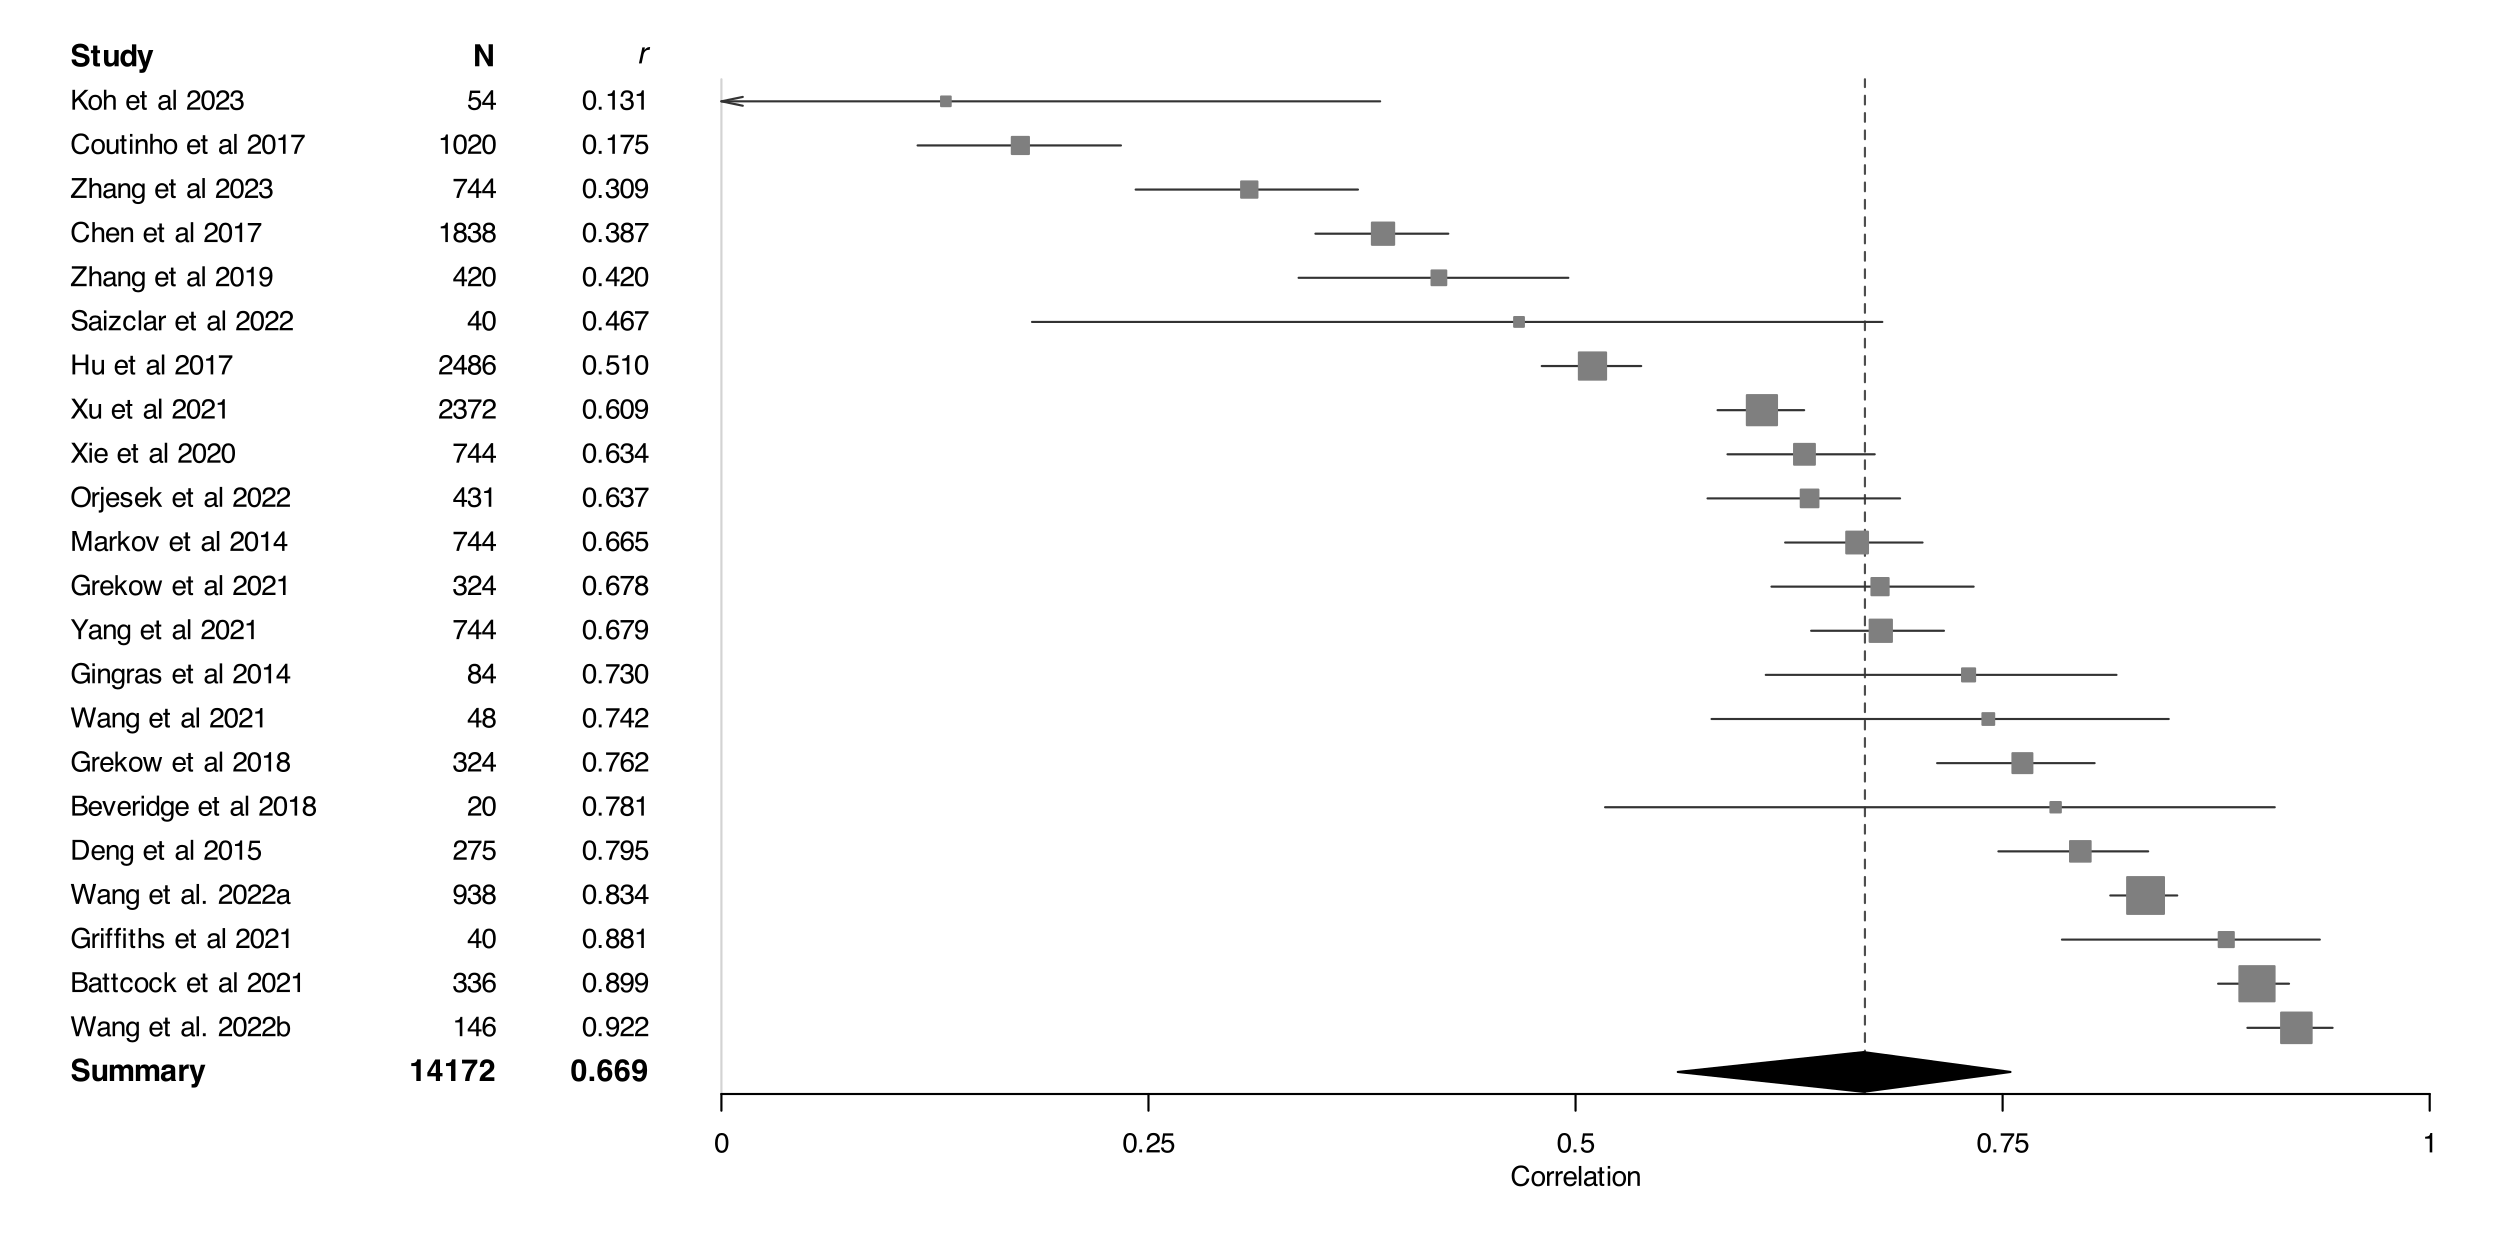 <?xml version="1.0" encoding="UTF-8"?>
<svg xmlns="http://www.w3.org/2000/svg" xmlns:xlink="http://www.w3.org/1999/xlink" width="864" height="432" viewBox="0 0 864 432">
<defs>
<g>
<g id="glyph-0-0">
<path d="M 0.797 -7.609 L 6.922 -7.609 L 6.922 0 L 0.797 0 Z M 5.969 -0.953 L 5.969 -6.656 L 1.75 -6.656 L 1.75 -0.953 Z M 5.969 -0.953 "/>
</g>
<g id="glyph-0-1">
<path d="M 3.562 -1.094 C 3.938 -1.094 4.242 -1.133 4.484 -1.219 C 4.922 -1.375 5.141 -1.672 5.141 -2.109 C 5.141 -2.359 5.031 -2.551 4.812 -2.688 C 4.594 -2.82 4.25 -2.941 3.781 -3.047 L 2.969 -3.219 C 2.176 -3.395 1.629 -3.594 1.328 -3.812 C 0.816 -4.156 0.562 -4.703 0.562 -5.453 C 0.562 -6.129 0.805 -6.691 1.297 -7.141 C 1.797 -7.598 2.523 -7.828 3.484 -7.828 C 4.285 -7.828 4.969 -7.613 5.531 -7.188 C 6.102 -6.758 6.398 -6.145 6.422 -5.344 L 4.906 -5.344 C 4.875 -5.801 4.672 -6.125 4.297 -6.312 C 4.055 -6.438 3.75 -6.5 3.375 -6.5 C 2.969 -6.5 2.641 -6.414 2.391 -6.25 C 2.148 -6.094 2.031 -5.863 2.031 -5.562 C 2.031 -5.289 2.148 -5.086 2.391 -4.953 C 2.547 -4.867 2.879 -4.766 3.391 -4.641 L 4.688 -4.328 C 5.258 -4.191 5.695 -4.008 6 -3.781 C 6.445 -3.414 6.672 -2.895 6.672 -2.219 C 6.672 -1.531 6.406 -0.953 5.875 -0.484 C 5.344 -0.023 4.594 0.203 3.625 0.203 C 2.633 0.203 1.852 -0.02 1.281 -0.469 C 0.719 -0.926 0.438 -1.551 0.438 -2.344 L 1.953 -2.344 C 2.004 -2 2.098 -1.738 2.234 -1.562 C 2.492 -1.25 2.938 -1.094 3.562 -1.094 Z M 3.562 -1.094 "/>
</g>
<g id="glyph-0-2">
<path d="M 3.266 -1.047 L 3.266 0.047 L 2.562 0.078 C 1.863 0.098 1.391 -0.02 1.141 -0.281 C 0.973 -0.445 0.891 -0.707 0.891 -1.062 L 0.891 -4.516 L 0.109 -4.516 L 0.109 -5.562 L 0.891 -5.562 L 0.891 -7.141 L 2.344 -7.141 L 2.344 -5.562 L 3.266 -5.562 L 3.266 -4.516 L 2.344 -4.516 L 2.344 -1.547 C 2.344 -1.316 2.367 -1.172 2.422 -1.109 C 2.484 -1.055 2.664 -1.031 2.969 -1.031 C 3.008 -1.031 3.055 -1.031 3.109 -1.031 C 3.16 -1.039 3.211 -1.047 3.266 -1.047 Z M 3.266 -1.047 "/>
</g>
<g id="glyph-0-3">
<path d="M 4.297 -0.797 C 4.273 -0.773 4.238 -0.723 4.188 -0.641 C 4.133 -0.555 4.066 -0.477 3.984 -0.406 C 3.754 -0.207 3.531 -0.07 3.312 0 C 3.102 0.082 2.852 0.125 2.562 0.125 C 1.738 0.125 1.18 -0.176 0.891 -0.781 C 0.723 -1.102 0.641 -1.586 0.641 -2.234 L 0.641 -5.625 L 2.156 -5.625 L 2.156 -2.234 C 2.156 -1.91 2.191 -1.672 2.266 -1.516 C 2.398 -1.223 2.66 -1.078 3.047 -1.078 C 3.555 -1.078 3.898 -1.281 4.078 -1.688 C 4.18 -1.906 4.234 -2.195 4.234 -2.562 L 4.234 -5.625 L 5.719 -5.625 L 5.719 0 L 4.297 0 Z M 4.297 -0.797 "/>
</g>
<g id="glyph-0-4">
<path d="M 5.797 -7.594 L 5.797 0 L 4.375 0 L 4.375 -0.781 C 4.164 -0.445 3.926 -0.203 3.656 -0.047 C 3.383 0.098 3.051 0.172 2.656 0.172 C 2 0.172 1.445 -0.094 1 -0.625 C 0.551 -1.156 0.328 -1.836 0.328 -2.672 C 0.328 -3.629 0.547 -4.379 0.984 -4.922 C 1.43 -5.473 2.023 -5.75 2.766 -5.75 C 3.098 -5.75 3.395 -5.676 3.656 -5.531 C 3.926 -5.383 4.145 -5.176 4.312 -4.906 L 4.312 -7.594 Z M 1.844 -2.781 C 1.844 -2.258 1.945 -1.844 2.156 -1.531 C 2.352 -1.219 2.66 -1.062 3.078 -1.062 C 3.492 -1.062 3.812 -1.211 4.031 -1.516 C 4.25 -1.828 4.359 -2.234 4.359 -2.734 C 4.359 -3.422 4.18 -3.91 3.828 -4.203 C 3.617 -4.379 3.375 -4.469 3.094 -4.469 C 2.656 -4.469 2.336 -4.305 2.141 -3.984 C 1.941 -3.66 1.844 -3.258 1.844 -2.781 Z M 1.844 -2.781 "/>
</g>
<g id="glyph-0-5">
<path d="M 2.969 -1.469 L 4.125 -5.625 L 5.688 -5.625 L 3.766 -0.094 C 3.391 0.969 3.094 1.629 2.875 1.891 C 2.664 2.148 2.234 2.281 1.578 2.281 C 1.453 2.281 1.348 2.273 1.266 2.266 C 1.191 2.266 1.07 2.258 0.906 2.25 L 0.906 1.078 L 1.094 1.094 C 1.238 1.094 1.375 1.082 1.5 1.062 C 1.633 1.051 1.75 1.016 1.844 0.953 C 1.926 0.891 2.004 0.766 2.078 0.578 C 2.148 0.398 2.18 0.289 2.172 0.25 L 0.109 -5.625 L 1.75 -5.625 Z M 2.969 -1.469 "/>
</g>
<g id="glyph-0-6">
<path d="M 3.844 -4.078 C 3.719 -4.348 3.473 -4.484 3.109 -4.484 C 2.691 -4.484 2.41 -4.348 2.266 -4.078 C 2.191 -3.922 2.156 -3.691 2.156 -3.391 L 2.156 0 L 0.656 0 L 0.656 -5.609 L 2.094 -5.609 L 2.094 -4.797 C 2.27 -5.086 2.441 -5.297 2.609 -5.422 C 2.891 -5.641 3.258 -5.75 3.719 -5.75 C 4.145 -5.75 4.488 -5.656 4.75 -5.469 C 4.969 -5.289 5.129 -5.062 5.234 -4.781 C 5.43 -5.113 5.672 -5.359 5.953 -5.516 C 6.254 -5.672 6.594 -5.75 6.969 -5.75 C 7.219 -5.75 7.461 -5.695 7.703 -5.594 C 7.941 -5.5 8.16 -5.332 8.359 -5.094 C 8.516 -4.895 8.617 -4.656 8.672 -4.375 C 8.703 -4.188 8.719 -3.91 8.719 -3.547 L 8.719 0 L 7.203 0 L 7.203 -3.578 C 7.203 -3.797 7.172 -3.973 7.109 -4.109 C 6.973 -4.367 6.734 -4.5 6.391 -4.5 C 5.984 -4.5 5.703 -4.328 5.547 -3.984 C 5.461 -3.805 5.422 -3.594 5.422 -3.344 L 5.422 0 L 3.953 0 L 3.953 -3.344 C 3.953 -3.676 3.914 -3.922 3.844 -4.078 Z M 3.844 -4.078 "/>
</g>
<g id="glyph-0-7">
<path d="M 0.891 -5.016 C 1.285 -5.504 1.957 -5.75 2.906 -5.75 C 3.52 -5.75 4.062 -5.629 4.531 -5.391 C 5.008 -5.141 5.25 -4.676 5.25 -4 L 5.25 -1.422 C 5.25 -1.242 5.254 -1.031 5.266 -0.781 C 5.273 -0.582 5.301 -0.445 5.344 -0.375 C 5.395 -0.312 5.469 -0.258 5.562 -0.219 L 5.562 0 L 3.969 0 C 3.926 -0.113 3.895 -0.219 3.875 -0.312 C 3.863 -0.414 3.852 -0.531 3.844 -0.656 C 3.633 -0.438 3.398 -0.25 3.141 -0.094 C 2.816 0.082 2.457 0.172 2.062 0.172 C 1.551 0.172 1.129 0.023 0.797 -0.266 C 0.461 -0.555 0.297 -0.969 0.297 -1.5 C 0.297 -2.188 0.566 -2.688 1.109 -3 C 1.398 -3.164 1.828 -3.285 2.391 -3.359 L 2.891 -3.422 C 3.16 -3.453 3.352 -3.492 3.469 -3.547 C 3.688 -3.641 3.797 -3.781 3.797 -3.969 C 3.797 -4.195 3.711 -4.352 3.547 -4.438 C 3.391 -4.531 3.156 -4.578 2.844 -4.578 C 2.5 -4.578 2.254 -4.488 2.109 -4.312 C 2.004 -4.188 1.938 -4.016 1.906 -3.797 L 0.484 -3.797 C 0.516 -4.285 0.648 -4.691 0.891 -5.016 Z M 1.984 -1.062 C 2.129 -0.945 2.301 -0.891 2.5 -0.891 C 2.812 -0.891 3.098 -0.984 3.359 -1.172 C 3.629 -1.359 3.77 -1.695 3.781 -2.188 L 3.781 -2.734 C 3.688 -2.672 3.594 -2.617 3.5 -2.578 C 3.406 -2.547 3.273 -2.516 3.109 -2.484 L 2.781 -2.422 C 2.477 -2.367 2.258 -2.305 2.125 -2.234 C 1.895 -2.098 1.781 -1.891 1.781 -1.609 C 1.781 -1.359 1.848 -1.176 1.984 -1.062 Z M 1.984 -1.062 "/>
</g>
<g id="glyph-0-8">
<path d="M 3.516 -4.266 C 2.922 -4.266 2.523 -4.07 2.328 -3.688 C 2.211 -3.469 2.156 -3.133 2.156 -2.688 L 2.156 0 L 0.672 0 L 0.672 -5.625 L 2.078 -5.625 L 2.078 -4.641 C 2.297 -5.016 2.492 -5.27 2.672 -5.406 C 2.941 -5.633 3.297 -5.75 3.734 -5.75 C 3.766 -5.75 3.789 -5.75 3.812 -5.75 C 3.832 -5.75 3.875 -5.75 3.938 -5.75 L 3.938 -4.234 C 3.844 -4.242 3.758 -4.25 3.688 -4.25 C 3.613 -4.258 3.555 -4.266 3.516 -4.266 Z M 3.516 -4.266 "/>
</g>
<g id="glyph-0-9">
<path d="M 6.953 0 L 5.359 0 L 2.266 -5.406 L 2.266 0 L 0.781 0 L 0.781 -7.609 L 2.438 -7.609 L 5.469 -2.297 L 5.469 -7.609 L 6.953 -7.609 Z M 6.953 0 "/>
</g>
<g id="glyph-0-10">
<path d="M 4 0 L 2.484 0 L 2.484 -5.156 L 0.734 -5.156 L 0.734 -6.156 C 1.191 -6.176 1.516 -6.207 1.703 -6.25 C 2.004 -6.312 2.242 -6.441 2.422 -6.641 C 2.555 -6.773 2.656 -6.953 2.719 -7.172 C 2.758 -7.305 2.781 -7.41 2.781 -7.484 L 4 -7.484 Z M 4 0 "/>
</g>
<g id="glyph-0-11">
<path d="M 5.531 -2.766 L 5.531 -1.609 L 4.672 -1.609 L 4.672 0 L 3.234 0 L 3.234 -1.609 L 0.281 -1.609 L 0.281 -2.891 L 3.031 -7.438 L 4.672 -7.438 L 4.672 -2.766 Z M 1.359 -2.766 L 3.234 -2.766 L 3.234 -5.984 Z M 1.359 -2.766 "/>
</g>
<g id="glyph-0-12">
<path d="M 4.656 -5.078 C 4.258 -4.516 3.93 -3.941 3.672 -3.359 C 3.461 -2.891 3.27 -2.316 3.094 -1.641 C 2.926 -0.973 2.844 -0.426 2.844 0 L 1.328 0 C 1.367 -1.344 1.805 -2.738 2.641 -4.188 C 3.18 -5.082 3.633 -5.707 4 -6.062 L 0.266 -6.062 L 0.281 -7.375 L 5.562 -7.375 L 5.562 -6.234 C 5.344 -6.016 5.039 -5.629 4.656 -5.078 Z M 4.656 -5.078 "/>
</g>
<g id="glyph-0-13">
<path d="M 3.672 -5.953 C 3.492 -6.16 3.242 -6.266 2.922 -6.266 C 2.473 -6.266 2.164 -6.098 2 -5.766 C 1.906 -5.578 1.852 -5.273 1.844 -4.859 L 0.406 -4.859 C 0.438 -5.492 0.555 -6.004 0.766 -6.391 C 1.148 -7.141 1.844 -7.516 2.844 -7.516 C 3.633 -7.516 4.266 -7.297 4.734 -6.859 C 5.203 -6.422 5.438 -5.836 5.438 -5.109 C 5.438 -4.555 5.27 -4.066 4.938 -3.641 C 4.719 -3.359 4.363 -3.039 3.875 -2.688 L 3.281 -2.266 C 2.914 -2.004 2.664 -1.816 2.531 -1.703 C 2.395 -1.586 2.281 -1.453 2.188 -1.297 L 5.453 -1.297 L 5.453 0 L 0.328 0 C 0.336 -0.531 0.453 -1.02 0.672 -1.469 C 0.879 -1.969 1.375 -2.492 2.156 -3.047 C 2.832 -3.535 3.27 -3.883 3.469 -4.094 C 3.781 -4.414 3.938 -4.773 3.938 -5.172 C 3.938 -5.484 3.848 -5.742 3.672 -5.953 Z M 3.672 -5.953 "/>
</g>
<g id="glyph-0-14">
<path d="M 2.906 0.188 C 1.957 0.188 1.289 -0.145 0.906 -0.812 C 0.52 -1.477 0.328 -2.43 0.328 -3.672 C 0.328 -4.898 0.52 -5.848 0.906 -6.516 C 1.289 -7.191 1.957 -7.531 2.906 -7.531 C 3.863 -7.531 4.535 -7.195 4.922 -6.531 C 5.297 -5.852 5.484 -4.898 5.484 -3.672 C 5.484 -2.43 5.289 -1.477 4.906 -0.812 C 4.531 -0.145 3.863 0.188 2.906 0.188 Z M 3.766 -1.703 C 3.898 -2.148 3.969 -2.805 3.969 -3.672 C 3.969 -4.566 3.898 -5.227 3.766 -5.656 C 3.629 -6.094 3.344 -6.312 2.906 -6.312 C 2.469 -6.312 2.176 -6.094 2.031 -5.656 C 1.895 -5.227 1.828 -4.566 1.828 -3.672 C 1.828 -2.805 1.895 -2.145 2.031 -1.688 C 2.176 -1.238 2.469 -1.016 2.906 -1.016 C 3.344 -1.016 3.629 -1.242 3.766 -1.703 Z M 3.766 -1.703 "/>
</g>
<g id="glyph-0-15">
<path d="M 0.656 -1.531 L 2.219 -1.531 L 2.219 0 L 0.656 0 Z M 0.656 -1.531 "/>
</g>
<g id="glyph-0-16">
<path d="M 3.234 -4.859 C 3.891 -4.859 4.43 -4.629 4.859 -4.172 C 5.285 -3.723 5.5 -3.148 5.5 -2.453 C 5.5 -1.754 5.289 -1.133 4.875 -0.594 C 4.457 -0.062 3.812 0.203 2.938 0.203 C 1.988 0.203 1.289 -0.191 0.844 -0.984 C 0.5 -1.598 0.328 -2.395 0.328 -3.375 C 0.328 -3.938 0.352 -4.398 0.406 -4.766 C 0.488 -5.398 0.656 -5.926 0.906 -6.344 C 1.113 -6.707 1.391 -7 1.734 -7.219 C 2.086 -7.438 2.504 -7.547 2.984 -7.547 C 3.672 -7.547 4.223 -7.367 4.641 -7.016 C 5.055 -6.66 5.289 -6.188 5.344 -5.594 L 3.875 -5.594 C 3.875 -5.719 3.828 -5.852 3.734 -6 C 3.578 -6.227 3.336 -6.344 3.016 -6.344 C 2.535 -6.344 2.195 -6.078 2 -5.547 C 1.883 -5.242 1.805 -4.805 1.766 -4.234 C 1.953 -4.441 2.164 -4.598 2.406 -4.703 C 2.645 -4.805 2.922 -4.859 3.234 -4.859 Z M 2.234 -3.453 C 1.953 -3.223 1.812 -2.863 1.812 -2.375 C 1.812 -1.969 1.914 -1.633 2.125 -1.375 C 2.344 -1.125 2.617 -1 2.953 -1 C 3.273 -1 3.531 -1.117 3.719 -1.359 C 3.906 -1.609 4 -1.93 4 -2.328 C 4 -2.766 3.895 -3.098 3.688 -3.328 C 3.477 -3.555 3.219 -3.672 2.906 -3.672 C 2.656 -3.672 2.43 -3.598 2.234 -3.453 Z M 2.234 -3.453 "/>
</g>
<g id="glyph-0-17">
<path d="M 2.75 0.219 C 2.188 0.219 1.68 0.051 1.234 -0.281 C 0.785 -0.613 0.531 -1.098 0.469 -1.734 L 1.922 -1.734 C 1.961 -1.516 2.055 -1.332 2.203 -1.188 C 2.359 -1.051 2.562 -0.984 2.812 -0.984 C 3.289 -0.984 3.629 -1.254 3.828 -1.797 C 3.93 -2.086 4 -2.52 4.031 -3.094 C 3.895 -2.926 3.754 -2.797 3.609 -2.703 C 3.328 -2.535 2.988 -2.453 2.594 -2.453 C 2 -2.453 1.469 -2.656 1 -3.062 C 0.539 -3.477 0.312 -4.07 0.312 -4.844 C 0.312 -5.645 0.539 -6.297 1 -6.797 C 1.469 -7.297 2.07 -7.547 2.812 -7.547 C 3.945 -7.547 4.727 -7.039 5.156 -6.031 C 5.395 -5.457 5.516 -4.707 5.516 -3.781 C 5.516 -2.875 5.398 -2.117 5.172 -1.516 C 4.723 -0.359 3.914 0.219 2.75 0.219 Z M 2.234 -6.094 C 1.953 -5.875 1.812 -5.504 1.812 -4.984 C 1.812 -4.535 1.898 -4.203 2.078 -3.984 C 2.254 -3.766 2.531 -3.656 2.906 -3.656 C 3.113 -3.656 3.305 -3.711 3.484 -3.828 C 3.816 -4.035 3.984 -4.406 3.984 -4.938 C 3.984 -5.352 3.883 -5.688 3.688 -5.938 C 3.488 -6.188 3.219 -6.312 2.875 -6.312 C 2.625 -6.312 2.41 -6.238 2.234 -6.094 Z M 2.234 -6.094 "/>
</g>
<g id="glyph-1-0">
<path d="M 0.312 0 L 0.312 -6.875 L 5.766 -6.875 L 5.766 0 Z M 4.906 -0.859 L 4.906 -6.016 L 1.172 -6.016 L 1.172 -0.859 Z M 4.906 -0.859 "/>
</g>
<g id="glyph-1-1">
<path d="M 0.734 -6.875 L 1.641 -6.875 L 1.641 -3.531 L 5 -6.875 L 6.281 -6.875 L 3.422 -4.109 L 6.359 0 L 5.141 0 L 2.734 -3.453 L 1.641 -2.406 L 1.641 0 L 0.734 0 Z M 0.734 -6.875 "/>
</g>
<g id="glyph-1-2">
<path d="M 2.609 -0.547 C 3.172 -0.547 3.555 -0.754 3.766 -1.172 C 3.973 -1.598 4.078 -2.07 4.078 -2.594 C 4.078 -3.062 4 -3.441 3.844 -3.734 C 3.602 -4.191 3.195 -4.422 2.625 -4.422 C 2.102 -4.422 1.723 -4.223 1.484 -3.828 C 1.254 -3.441 1.141 -2.969 1.141 -2.406 C 1.141 -1.875 1.254 -1.43 1.484 -1.078 C 1.723 -0.723 2.098 -0.547 2.609 -0.547 Z M 2.641 -5.156 C 3.285 -5.156 3.832 -4.941 4.281 -4.516 C 4.727 -4.086 4.953 -3.453 4.953 -2.609 C 4.953 -1.805 4.754 -1.141 4.359 -0.609 C 3.961 -0.078 3.352 0.188 2.531 0.188 C 1.844 0.188 1.297 -0.047 0.891 -0.516 C 0.484 -0.984 0.281 -1.613 0.281 -2.406 C 0.281 -3.238 0.492 -3.906 0.922 -4.406 C 1.348 -4.906 1.922 -5.156 2.641 -5.156 Z M 2.609 -5.141 Z M 2.609 -5.141 "/>
</g>
<g id="glyph-1-3">
<path d="M 0.625 -6.906 L 1.469 -6.906 L 1.469 -4.344 C 1.664 -4.594 1.844 -4.77 2 -4.875 C 2.27 -5.051 2.609 -5.141 3.016 -5.141 C 3.742 -5.141 4.238 -4.883 4.5 -4.375 C 4.633 -4.094 4.703 -3.707 4.703 -3.219 L 4.703 0 L 3.844 0 L 3.844 -3.156 C 3.844 -3.531 3.797 -3.801 3.703 -3.969 C 3.547 -4.25 3.258 -4.391 2.844 -4.391 C 2.488 -4.391 2.172 -4.266 1.891 -4.016 C 1.609 -3.773 1.469 -3.32 1.469 -2.656 L 1.469 0 L 0.625 0 Z M 0.625 -6.906 "/>
</g>
<g id="glyph-1-4">
</g>
<g id="glyph-1-5">
<path d="M 2.703 -5.125 C 3.055 -5.125 3.398 -5.039 3.734 -4.875 C 4.078 -4.707 4.332 -4.492 4.5 -4.234 C 4.676 -3.973 4.789 -3.676 4.844 -3.344 C 4.895 -3.113 4.922 -2.742 4.922 -2.234 L 1.234 -2.234 C 1.254 -1.723 1.375 -1.312 1.594 -1 C 1.82 -0.695 2.172 -0.547 2.641 -0.547 C 3.086 -0.547 3.441 -0.691 3.703 -0.984 C 3.848 -1.148 3.953 -1.348 4.016 -1.578 L 4.844 -1.578 C 4.82 -1.391 4.75 -1.18 4.625 -0.953 C 4.508 -0.734 4.375 -0.551 4.219 -0.406 C 3.957 -0.156 3.641 0.016 3.266 0.109 C 3.055 0.148 2.828 0.172 2.578 0.172 C 1.953 0.172 1.422 -0.051 0.984 -0.5 C 0.555 -0.957 0.344 -1.594 0.344 -2.406 C 0.344 -3.219 0.562 -3.875 1 -4.375 C 1.438 -4.875 2.004 -5.125 2.703 -5.125 Z M 4.047 -2.906 C 4.016 -3.27 3.938 -3.562 3.812 -3.781 C 3.582 -4.188 3.195 -4.391 2.656 -4.391 C 2.27 -4.391 1.941 -4.25 1.672 -3.969 C 1.41 -3.695 1.273 -3.344 1.266 -2.906 Z M 2.625 -5.141 Z M 2.625 -5.141 "/>
</g>
<g id="glyph-1-6">
<path d="M 0.781 -6.422 L 1.641 -6.422 L 1.641 -5.016 L 2.438 -5.016 L 2.438 -4.328 L 1.641 -4.328 L 1.641 -1.047 C 1.641 -0.879 1.695 -0.766 1.812 -0.703 C 1.883 -0.672 1.992 -0.656 2.141 -0.656 C 2.18 -0.656 2.223 -0.656 2.266 -0.656 C 2.316 -0.656 2.375 -0.66 2.438 -0.672 L 2.438 0 C 2.344 0.031 2.242 0.051 2.141 0.062 C 2.035 0.07 1.922 0.078 1.797 0.078 C 1.398 0.078 1.129 -0.02 0.984 -0.219 C 0.848 -0.426 0.781 -0.688 0.781 -1 L 0.781 -4.328 L 0.109 -4.328 L 0.109 -5.016 L 0.781 -5.016 Z M 0.781 -6.422 "/>
</g>
<g id="glyph-1-7">
<path d="M 1.266 -1.328 C 1.266 -1.086 1.352 -0.895 1.531 -0.75 C 1.707 -0.613 1.922 -0.547 2.172 -0.547 C 2.461 -0.547 2.75 -0.613 3.031 -0.75 C 3.5 -0.977 3.734 -1.352 3.734 -1.875 L 3.734 -2.547 C 3.629 -2.484 3.492 -2.43 3.328 -2.391 C 3.172 -2.348 3.016 -2.316 2.859 -2.297 L 2.344 -2.234 C 2.039 -2.191 1.812 -2.125 1.656 -2.031 C 1.395 -1.883 1.266 -1.648 1.266 -1.328 Z M 3.312 -3.047 C 3.5 -3.066 3.629 -3.145 3.703 -3.281 C 3.734 -3.352 3.75 -3.461 3.75 -3.609 C 3.75 -3.891 3.645 -4.094 3.438 -4.219 C 3.238 -4.352 2.945 -4.422 2.562 -4.422 C 2.125 -4.422 1.812 -4.305 1.625 -4.078 C 1.52 -3.941 1.453 -3.742 1.422 -3.484 L 0.641 -3.484 C 0.66 -4.098 0.863 -4.523 1.25 -4.766 C 1.633 -5.016 2.078 -5.141 2.578 -5.141 C 3.172 -5.141 3.656 -5.023 4.031 -4.797 C 4.395 -4.578 4.578 -4.227 4.578 -3.75 L 4.578 -0.859 C 4.578 -0.773 4.594 -0.707 4.625 -0.656 C 4.664 -0.602 4.742 -0.578 4.859 -0.578 C 4.891 -0.578 4.926 -0.578 4.969 -0.578 C 5.02 -0.578 5.07 -0.582 5.125 -0.594 L 5.125 0.016 C 5 0.055 4.898 0.082 4.828 0.094 C 4.766 0.102 4.672 0.109 4.547 0.109 C 4.254 0.109 4.047 0.004 3.922 -0.203 C 3.848 -0.305 3.797 -0.461 3.766 -0.672 C 3.598 -0.441 3.352 -0.242 3.031 -0.078 C 2.707 0.086 2.352 0.172 1.969 0.172 C 1.5 0.172 1.117 0.031 0.828 -0.25 C 0.535 -0.531 0.391 -0.883 0.391 -1.312 C 0.391 -1.781 0.531 -2.141 0.812 -2.391 C 1.102 -2.648 1.488 -2.812 1.969 -2.875 Z M 2.609 -5.141 Z M 2.609 -5.141 "/>
</g>
<g id="glyph-1-8">
<path d="M 0.641 -6.875 L 1.484 -6.875 L 1.484 0 L 0.641 0 Z M 0.641 -6.875 "/>
</g>
<g id="glyph-1-9">
<path d="M 0.297 0 C 0.328 -0.57 0.445 -1.07 0.656 -1.5 C 0.863 -1.938 1.27 -2.328 1.875 -2.672 L 2.766 -3.188 C 3.172 -3.426 3.457 -3.629 3.625 -3.797 C 3.875 -4.055 4 -4.352 4 -4.688 C 4 -5.07 3.879 -5.379 3.641 -5.609 C 3.41 -5.836 3.102 -5.953 2.719 -5.953 C 2.133 -5.953 1.734 -5.734 1.516 -5.297 C 1.398 -5.066 1.336 -4.742 1.328 -4.328 L 0.469 -4.328 C 0.477 -4.91 0.582 -5.383 0.781 -5.75 C 1.145 -6.406 1.789 -6.734 2.719 -6.734 C 3.488 -6.734 4.051 -6.523 4.406 -6.109 C 4.758 -5.691 4.938 -5.227 4.938 -4.719 C 4.938 -4.188 4.75 -3.727 4.375 -3.344 C 4.156 -3.125 3.758 -2.852 3.188 -2.531 L 2.547 -2.188 C 2.242 -2.02 2.004 -1.859 1.828 -1.703 C 1.516 -1.43 1.316 -1.129 1.234 -0.797 L 4.906 -0.797 L 4.906 0 Z M 0.297 0 "/>
</g>
<g id="glyph-1-10">
<path d="M 2.594 -6.703 C 3.457 -6.703 4.086 -6.348 4.484 -5.641 C 4.773 -5.086 4.922 -4.328 4.922 -3.359 C 4.922 -2.453 4.785 -1.695 4.516 -1.094 C 4.129 -0.238 3.488 0.188 2.594 0.188 C 1.781 0.188 1.18 -0.16 0.797 -0.859 C 0.461 -1.453 0.297 -2.238 0.297 -3.219 C 0.297 -3.977 0.395 -4.633 0.594 -5.188 C 0.957 -6.195 1.625 -6.703 2.594 -6.703 Z M 2.578 -0.578 C 3.016 -0.578 3.363 -0.77 3.625 -1.156 C 3.883 -1.551 4.016 -2.273 4.016 -3.328 C 4.016 -4.086 3.922 -4.711 3.734 -5.203 C 3.547 -5.703 3.18 -5.953 2.641 -5.953 C 2.148 -5.953 1.789 -5.719 1.562 -5.25 C 1.332 -4.781 1.219 -4.094 1.219 -3.188 C 1.219 -2.5 1.289 -1.945 1.438 -1.531 C 1.656 -0.895 2.035 -0.578 2.578 -0.578 Z M 2.578 -0.578 "/>
</g>
<g id="glyph-1-11">
<path d="M 2.484 0.188 C 1.691 0.188 1.117 -0.031 0.766 -0.469 C 0.41 -0.906 0.234 -1.438 0.234 -2.062 L 1.109 -2.062 C 1.148 -1.625 1.234 -1.305 1.359 -1.109 C 1.578 -0.754 1.969 -0.578 2.531 -0.578 C 2.977 -0.578 3.336 -0.695 3.609 -0.938 C 3.879 -1.176 4.016 -1.484 4.016 -1.859 C 4.016 -2.316 3.867 -2.641 3.578 -2.828 C 3.297 -3.016 2.906 -3.109 2.406 -3.109 C 2.352 -3.109 2.297 -3.102 2.234 -3.094 C 2.18 -3.094 2.125 -3.094 2.062 -3.094 L 2.062 -3.844 C 2.145 -3.832 2.219 -3.82 2.281 -3.812 C 2.344 -3.812 2.406 -3.812 2.469 -3.812 C 2.789 -3.812 3.051 -3.863 3.25 -3.969 C 3.602 -4.145 3.781 -4.457 3.781 -4.906 C 3.781 -5.238 3.66 -5.492 3.422 -5.672 C 3.191 -5.859 2.914 -5.953 2.594 -5.953 C 2.031 -5.953 1.645 -5.766 1.438 -5.391 C 1.312 -5.18 1.242 -4.883 1.234 -4.5 L 0.391 -4.5 C 0.391 -5 0.492 -5.426 0.703 -5.781 C 1.047 -6.406 1.648 -6.719 2.516 -6.719 C 3.191 -6.719 3.719 -6.562 4.094 -6.25 C 4.469 -5.945 4.656 -5.508 4.656 -4.938 C 4.656 -4.52 4.547 -4.188 4.328 -3.938 C 4.191 -3.781 4.016 -3.656 3.797 -3.562 C 4.148 -3.469 4.426 -3.281 4.625 -3 C 4.82 -2.719 4.922 -2.379 4.922 -1.984 C 4.922 -1.348 4.707 -0.828 4.281 -0.422 C 3.863 -0.016 3.266 0.188 2.484 0.188 Z M 2.484 0.188 "/>
</g>
<g id="glyph-1-12">
<path d="M 3.625 -7.062 C 4.5 -7.062 5.176 -6.832 5.656 -6.375 C 6.133 -5.914 6.398 -5.395 6.453 -4.812 L 5.547 -4.812 C 5.441 -5.258 5.234 -5.613 4.922 -5.875 C 4.617 -6.133 4.191 -6.266 3.641 -6.266 C 2.961 -6.266 2.414 -6.023 2 -5.547 C 1.582 -5.066 1.375 -4.336 1.375 -3.359 C 1.375 -2.547 1.562 -1.891 1.938 -1.391 C 2.312 -0.891 2.875 -0.641 3.625 -0.641 C 4.312 -0.641 4.832 -0.906 5.188 -1.438 C 5.375 -1.707 5.516 -2.07 5.609 -2.531 L 6.531 -2.531 C 6.445 -1.801 6.176 -1.191 5.719 -0.703 C 5.176 -0.117 4.441 0.172 3.516 0.172 C 2.711 0.172 2.039 -0.066 1.5 -0.547 C 0.781 -1.191 0.422 -2.18 0.422 -3.516 C 0.422 -4.523 0.691 -5.359 1.234 -6.016 C 1.805 -6.711 2.602 -7.062 3.625 -7.062 Z M 3.438 -7.062 Z M 3.438 -7.062 "/>
</g>
<g id="glyph-1-13">
<path d="M 1.469 -5.016 L 1.469 -1.688 C 1.469 -1.426 1.504 -1.219 1.578 -1.062 C 1.734 -0.758 2.016 -0.609 2.422 -0.609 C 3.004 -0.609 3.406 -0.867 3.625 -1.391 C 3.738 -1.672 3.797 -2.055 3.797 -2.547 L 3.797 -5.016 L 4.641 -5.016 L 4.641 0 L 3.844 0 L 3.844 -0.734 C 3.738 -0.547 3.602 -0.383 3.438 -0.25 C 3.113 0.008 2.723 0.141 2.266 0.141 C 1.555 0.141 1.07 -0.098 0.812 -0.578 C 0.664 -0.836 0.594 -1.18 0.594 -1.609 L 0.594 -5.016 Z M 2.625 -5.141 Z M 2.625 -5.141 "/>
</g>
<g id="glyph-1-14">
<path d="M 0.625 -5 L 1.469 -5 L 1.469 0 L 0.625 0 Z M 0.625 -6.875 L 1.469 -6.875 L 1.469 -5.922 L 0.625 -5.922 Z M 0.625 -6.875 "/>
</g>
<g id="glyph-1-15">
<path d="M 0.625 -5.016 L 1.422 -5.016 L 1.422 -4.312 C 1.66 -4.602 1.91 -4.812 2.172 -4.938 C 2.441 -5.062 2.738 -5.125 3.062 -5.125 C 3.77 -5.125 4.25 -4.879 4.5 -4.391 C 4.633 -4.117 4.703 -3.727 4.703 -3.219 L 4.703 0 L 3.844 0 L 3.844 -3.156 C 3.844 -3.469 3.801 -3.719 3.719 -3.906 C 3.562 -4.219 3.289 -4.375 2.906 -4.375 C 2.695 -4.375 2.531 -4.352 2.406 -4.312 C 2.176 -4.238 1.973 -4.098 1.797 -3.891 C 1.66 -3.734 1.57 -3.566 1.531 -3.391 C 1.488 -3.211 1.469 -2.957 1.469 -2.625 L 1.469 0 L 0.625 0 Z M 2.594 -5.141 Z M 2.594 -5.141 "/>
</g>
<g id="glyph-1-16">
<path d="M 0.922 -4.75 L 0.922 -5.391 C 1.523 -5.453 1.945 -5.551 2.188 -5.688 C 2.426 -5.832 2.609 -6.164 2.734 -6.688 L 3.391 -6.688 L 3.391 0 L 2.5 0 L 2.5 -4.75 Z M 0.922 -4.75 "/>
</g>
<g id="glyph-1-17">
<path d="M 5.016 -6.594 L 5.016 -5.859 C 4.797 -5.648 4.508 -5.285 4.156 -4.766 C 3.801 -4.242 3.484 -3.688 3.203 -3.094 C 2.93 -2.508 2.727 -1.977 2.594 -1.5 C 2.5 -1.188 2.379 -0.688 2.234 0 L 1.312 0 C 1.52 -1.281 1.988 -2.555 2.719 -3.828 C 3.145 -4.566 3.594 -5.207 4.062 -5.75 L 0.344 -5.75 L 0.344 -6.594 Z M 5.016 -6.594 "/>
</g>
<g id="glyph-1-18">
<path d="M 0.219 -0.766 L 4.438 -6.062 L 0.531 -6.062 L 0.531 -6.875 L 5.641 -6.875 L 5.641 -6.078 L 1.391 -0.812 L 5.641 -0.812 L 5.641 0 L 0.219 0 Z M 3.094 -6.875 Z M 3.094 -6.875 "/>
</g>
<g id="glyph-1-19">
<path d="M 2.391 -5.109 C 2.785 -5.109 3.129 -5.008 3.422 -4.812 C 3.578 -4.707 3.738 -4.551 3.906 -4.344 L 3.906 -4.969 L 4.688 -4.969 L 4.688 -0.406 C 4.688 0.227 4.594 0.727 4.406 1.094 C 4.051 1.781 3.391 2.125 2.422 2.125 C 1.879 2.125 1.422 2 1.047 1.75 C 0.68 1.508 0.477 1.133 0.438 0.625 L 1.297 0.625 C 1.336 0.844 1.422 1.016 1.547 1.141 C 1.734 1.328 2.031 1.422 2.438 1.422 C 3.082 1.422 3.504 1.191 3.703 0.734 C 3.828 0.473 3.883 -0.004 3.875 -0.703 C 3.707 -0.441 3.504 -0.25 3.266 -0.125 C 3.023 0 2.711 0.062 2.328 0.062 C 1.785 0.062 1.305 -0.129 0.891 -0.516 C 0.484 -0.898 0.281 -1.539 0.281 -2.438 C 0.281 -3.27 0.484 -3.922 0.891 -4.391 C 1.305 -4.867 1.805 -5.109 2.391 -5.109 Z M 3.906 -2.531 C 3.906 -3.156 3.773 -3.613 3.516 -3.906 C 3.266 -4.207 2.941 -4.359 2.547 -4.359 C 1.953 -4.359 1.547 -4.082 1.328 -3.531 C 1.211 -3.227 1.156 -2.836 1.156 -2.359 C 1.156 -1.797 1.27 -1.363 1.5 -1.062 C 1.727 -0.77 2.035 -0.625 2.422 -0.625 C 3.023 -0.625 3.453 -0.898 3.703 -1.453 C 3.836 -1.754 3.906 -2.113 3.906 -2.531 Z M 2.484 -5.141 Z M 2.484 -5.141 "/>
</g>
<g id="glyph-1-20">
<path d="M 1.281 -1.625 C 1.301 -1.156 1.477 -0.832 1.812 -0.656 C 1.988 -0.562 2.18 -0.516 2.391 -0.516 C 2.797 -0.516 3.141 -0.68 3.422 -1.016 C 3.703 -1.348 3.906 -2.031 4.031 -3.062 C 3.844 -2.77 3.609 -2.562 3.328 -2.438 C 3.055 -2.32 2.758 -2.266 2.438 -2.266 C 1.789 -2.266 1.281 -2.461 0.906 -2.859 C 0.531 -3.266 0.344 -3.785 0.344 -4.422 C 0.344 -5.023 0.523 -5.555 0.891 -6.016 C 1.266 -6.484 1.816 -6.719 2.547 -6.719 C 3.523 -6.719 4.195 -6.273 4.562 -5.391 C 4.77 -4.91 4.875 -4.305 4.875 -3.578 C 4.875 -2.754 4.75 -2.023 4.5 -1.391 C 4.094 -0.336 3.398 0.188 2.422 0.188 C 1.766 0.188 1.266 0.016 0.922 -0.328 C 0.586 -0.672 0.422 -1.102 0.422 -1.625 Z M 2.547 -3 C 2.879 -3 3.188 -3.109 3.469 -3.328 C 3.75 -3.547 3.891 -3.93 3.891 -4.484 C 3.891 -4.973 3.766 -5.336 3.516 -5.578 C 3.266 -5.828 2.945 -5.953 2.562 -5.953 C 2.145 -5.953 1.816 -5.812 1.578 -5.531 C 1.336 -5.258 1.219 -4.891 1.219 -4.422 C 1.219 -3.984 1.32 -3.633 1.531 -3.375 C 1.75 -3.125 2.086 -3 2.547 -3 Z M 2.547 -3 "/>
</g>
<g id="glyph-1-21">
<path d="M 1.344 -2.219 C 1.363 -1.832 1.453 -1.516 1.609 -1.266 C 1.922 -0.805 2.469 -0.578 3.25 -0.578 C 3.602 -0.578 3.922 -0.629 4.203 -0.734 C 4.766 -0.93 5.047 -1.281 5.047 -1.781 C 5.047 -2.156 4.926 -2.422 4.688 -2.578 C 4.445 -2.734 4.078 -2.867 3.578 -2.984 L 2.641 -3.188 C 2.035 -3.332 1.602 -3.488 1.344 -3.656 C 0.906 -3.938 0.688 -4.363 0.688 -4.938 C 0.688 -5.551 0.898 -6.055 1.328 -6.453 C 1.766 -6.859 2.375 -7.062 3.156 -7.062 C 3.875 -7.062 4.484 -6.883 4.984 -6.531 C 5.492 -6.188 5.75 -5.629 5.75 -4.859 L 4.875 -4.859 C 4.82 -5.234 4.723 -5.516 4.578 -5.703 C 4.285 -6.066 3.801 -6.25 3.125 -6.25 C 2.57 -6.25 2.176 -6.133 1.938 -5.906 C 1.695 -5.676 1.578 -5.406 1.578 -5.094 C 1.578 -4.758 1.719 -4.516 2 -4.359 C 2.188 -4.254 2.602 -4.129 3.25 -3.984 L 4.219 -3.766 C 4.676 -3.66 5.035 -3.516 5.297 -3.328 C 5.734 -3.004 5.953 -2.535 5.953 -1.922 C 5.953 -1.16 5.672 -0.613 5.109 -0.281 C 4.555 0.039 3.914 0.203 3.188 0.203 C 2.332 0.203 1.66 -0.016 1.172 -0.453 C 0.691 -0.891 0.457 -1.477 0.469 -2.219 Z M 3.219 -7.062 Z M 3.219 -7.062 "/>
</g>
<g id="glyph-1-22">
<path d="M 0.25 -0.672 L 3.219 -4.266 L 0.469 -4.266 L 0.469 -5.016 L 4.359 -5.016 L 4.359 -4.328 L 1.391 -0.75 L 4.438 -0.75 L 4.438 0 L 0.25 0 Z M 2.406 -5.141 Z M 2.406 -5.141 "/>
</g>
<g id="glyph-1-23">
<path d="M 2.547 -5.156 C 3.117 -5.156 3.582 -5.02 3.938 -4.75 C 4.289 -4.477 4.504 -4.004 4.578 -3.328 L 3.75 -3.328 C 3.695 -3.641 3.582 -3.895 3.406 -4.094 C 3.227 -4.301 2.941 -4.406 2.547 -4.406 C 2.016 -4.406 1.633 -4.145 1.406 -3.625 C 1.25 -3.281 1.172 -2.859 1.172 -2.359 C 1.172 -1.859 1.273 -1.438 1.484 -1.094 C 1.703 -0.75 2.039 -0.578 2.5 -0.578 C 2.844 -0.578 3.117 -0.68 3.328 -0.891 C 3.535 -1.109 3.676 -1.406 3.75 -1.781 L 4.578 -1.781 C 4.484 -1.113 4.25 -0.625 3.875 -0.312 C 3.5 -0.008 3.02 0.141 2.438 0.141 C 1.781 0.141 1.254 -0.098 0.859 -0.578 C 0.473 -1.055 0.281 -1.656 0.281 -2.375 C 0.281 -3.25 0.492 -3.93 0.922 -4.422 C 1.348 -4.91 1.891 -5.156 2.547 -5.156 Z M 2.422 -5.141 Z M 2.422 -5.141 "/>
</g>
<g id="glyph-1-24">
<path d="M 0.641 -5.016 L 1.438 -5.016 L 1.438 -4.156 C 1.508 -4.32 1.672 -4.523 1.922 -4.766 C 2.18 -5.004 2.477 -5.125 2.812 -5.125 C 2.82 -5.125 2.848 -5.125 2.891 -5.125 C 2.93 -5.125 2.992 -5.117 3.078 -5.109 L 3.078 -4.219 C 3.023 -4.227 2.977 -4.234 2.938 -4.234 C 2.895 -4.234 2.852 -4.234 2.812 -4.234 C 2.383 -4.234 2.055 -4.098 1.828 -3.828 C 1.598 -3.555 1.484 -3.242 1.484 -2.891 L 1.484 0 L 0.641 0 Z M 0.641 -5.016 "/>
</g>
<g id="glyph-1-25">
<path d="M 0.75 -6.875 L 1.703 -6.875 L 1.703 -4.031 L 5.281 -4.031 L 5.281 -6.875 L 6.219 -6.875 L 6.219 0 L 5.281 0 L 5.281 -3.219 L 1.703 -3.219 L 1.703 0 L 0.75 0 Z M 0.75 -6.875 "/>
</g>
<g id="glyph-1-26">
<path d="M 1.328 0 L 0.203 0 L 2.656 -3.531 L 0.344 -6.875 L 1.516 -6.875 L 3.281 -4.25 L 5.016 -6.875 L 6.125 -6.875 L 3.812 -3.531 L 6.234 0 L 5.078 0 L 3.234 -2.828 Z M 1.328 0 "/>
</g>
<g id="glyph-1-27">
<path d="M 3.703 -7.062 C 4.91 -7.062 5.812 -6.672 6.406 -5.891 C 6.852 -5.285 7.078 -4.508 7.078 -3.562 C 7.078 -2.531 6.816 -1.676 6.297 -1 C 5.68 -0.195 4.812 0.203 3.688 0.203 C 2.625 0.203 1.789 -0.145 1.188 -0.844 C 0.645 -1.52 0.375 -2.375 0.375 -3.406 C 0.375 -4.332 0.602 -5.129 1.062 -5.797 C 1.656 -6.641 2.535 -7.062 3.703 -7.062 Z M 3.797 -0.625 C 4.617 -0.625 5.211 -0.922 5.578 -1.516 C 5.941 -2.109 6.125 -2.785 6.125 -3.547 C 6.125 -4.359 5.91 -5.008 5.484 -5.5 C 5.066 -5.988 4.488 -6.234 3.75 -6.234 C 3.039 -6.234 2.461 -5.988 2.016 -5.5 C 1.566 -5.02 1.344 -4.301 1.344 -3.344 C 1.344 -2.582 1.535 -1.938 1.922 -1.406 C 2.305 -0.883 2.93 -0.625 3.797 -0.625 Z M 3.734 -7.062 Z M 3.734 -7.062 "/>
</g>
<g id="glyph-1-28">
<path d="M 1.469 -5.906 L 0.625 -5.906 L 0.625 -6.875 L 1.469 -6.875 Z M -0.172 1.266 C 0.203 1.254 0.426 1.223 0.5 1.172 C 0.582 1.117 0.625 0.945 0.625 0.656 L 0.625 -5 L 1.469 -5 L 1.469 0.75 C 1.469 1.113 1.406 1.383 1.281 1.562 C 1.082 1.875 0.707 2.031 0.156 2.031 C 0.125 2.031 0.082 2.023 0.031 2.016 C -0.008 2.016 -0.078 2.008 -0.172 2 Z M -0.172 1.266 "/>
</g>
<g id="glyph-1-29">
<path d="M 1.125 -1.578 C 1.145 -1.297 1.211 -1.078 1.328 -0.922 C 1.547 -0.648 1.914 -0.516 2.438 -0.516 C 2.75 -0.516 3.02 -0.582 3.25 -0.719 C 3.488 -0.852 3.609 -1.066 3.609 -1.359 C 3.609 -1.566 3.516 -1.727 3.328 -1.844 C 3.203 -1.914 2.961 -1.992 2.609 -2.078 L 1.938 -2.25 C 1.508 -2.352 1.195 -2.473 1 -2.609 C 0.633 -2.836 0.453 -3.156 0.453 -3.562 C 0.453 -4.031 0.617 -4.41 0.953 -4.703 C 1.297 -4.992 1.758 -5.141 2.344 -5.141 C 3.094 -5.141 3.641 -4.922 3.984 -4.484 C 4.191 -4.203 4.289 -3.898 4.281 -3.578 L 3.484 -3.578 C 3.473 -3.766 3.406 -3.938 3.281 -4.094 C 3.094 -4.312 2.758 -4.422 2.281 -4.422 C 1.957 -4.422 1.711 -4.359 1.547 -4.234 C 1.391 -4.117 1.312 -3.961 1.312 -3.766 C 1.312 -3.547 1.414 -3.367 1.625 -3.234 C 1.75 -3.16 1.938 -3.094 2.188 -3.031 L 2.734 -2.891 C 3.348 -2.742 3.754 -2.602 3.953 -2.469 C 4.285 -2.25 4.453 -1.91 4.453 -1.453 C 4.453 -1.004 4.281 -0.617 3.938 -0.297 C 3.602 0.023 3.086 0.188 2.391 0.188 C 1.648 0.188 1.125 0.02 0.812 -0.312 C 0.5 -0.656 0.332 -1.078 0.312 -1.578 Z M 2.359 -5.141 Z M 2.359 -5.141 "/>
</g>
<g id="glyph-1-30">
<path d="M 0.594 -6.875 L 1.406 -6.875 L 1.406 -2.891 L 3.578 -5.016 L 4.656 -5.016 L 2.734 -3.141 L 4.766 0 L 3.688 0 L 2.125 -2.531 L 1.406 -1.891 L 1.406 0 L 0.594 0 Z M 0.594 -6.875 "/>
</g>
<g id="glyph-1-31">
<path d="M 0.703 -6.875 L 2.047 -6.875 L 4.016 -1.062 L 5.984 -6.875 L 7.297 -6.875 L 7.297 0 L 6.422 0 L 6.422 -4.062 C 6.422 -4.195 6.422 -4.426 6.422 -4.75 C 6.43 -5.082 6.438 -5.43 6.438 -5.797 L 4.469 0 L 3.547 0 L 1.578 -5.797 L 1.578 -5.594 C 1.578 -5.426 1.578 -5.172 1.578 -4.828 C 1.586 -4.484 1.594 -4.227 1.594 -4.062 L 1.594 0 L 0.703 0 Z M 0.703 -6.875 "/>
</g>
<g id="glyph-1-32">
<path d="M 1.031 -5.016 L 2.375 -0.938 L 3.766 -5.016 L 4.688 -5.016 L 2.797 0 L 1.906 0 L 0.047 -5.016 Z M 1.031 -5.016 "/>
</g>
<g id="glyph-1-33">
<path d="M 3.172 -2.375 L 3.172 -5.422 L 1.016 -2.375 Z M 3.188 0 L 3.188 -1.641 L 0.25 -1.641 L 0.25 -2.469 L 3.312 -6.734 L 4.031 -6.734 L 4.031 -2.375 L 5.016 -2.375 L 5.016 -1.641 L 4.031 -1.641 L 4.031 0 Z M 3.188 0 "/>
</g>
<g id="glyph-1-34">
<path d="M 3.703 -7.062 C 4.348 -7.062 4.906 -6.938 5.375 -6.688 C 6.062 -6.32 6.484 -5.691 6.641 -4.797 L 5.719 -4.797 C 5.602 -5.297 5.367 -5.66 5.016 -5.891 C 4.66 -6.117 4.219 -6.234 3.688 -6.234 C 3.039 -6.234 2.5 -5.992 2.062 -5.516 C 1.633 -5.047 1.422 -4.336 1.422 -3.391 C 1.422 -2.566 1.598 -1.898 1.953 -1.391 C 2.316 -0.879 2.906 -0.625 3.719 -0.625 C 4.332 -0.625 4.844 -0.801 5.25 -1.156 C 5.664 -1.52 5.879 -2.102 5.891 -2.906 L 3.734 -2.906 L 3.734 -3.688 L 6.75 -3.688 L 6.75 0 L 6.156 0 L 5.922 -0.891 C 5.609 -0.535 5.332 -0.289 5.094 -0.156 C 4.676 0.07 4.156 0.188 3.531 0.188 C 2.719 0.188 2.016 -0.078 1.422 -0.609 C 0.785 -1.273 0.469 -2.18 0.469 -3.328 C 0.469 -4.484 0.781 -5.398 1.406 -6.078 C 2 -6.734 2.766 -7.062 3.703 -7.062 Z M 3.547 -7.062 Z M 3.547 -7.062 "/>
</g>
<g id="glyph-1-35">
<path d="M 1 -5.016 L 1.969 -1.062 L 2.953 -5.016 L 3.891 -5.016 L 4.875 -1.094 L 5.906 -5.016 L 6.75 -5.016 L 5.297 0 L 4.422 0 L 3.391 -3.891 L 2.406 0 L 1.531 0 L 0.078 -5.016 Z M 1 -5.016 "/>
</g>
<g id="glyph-1-36">
<path d="M 0.203 -6.875 L 1.281 -6.875 L 3.266 -3.578 L 5.234 -6.875 L 6.328 -6.875 L 3.734 -2.766 L 3.734 0 L 2.797 0 L 2.797 -2.766 Z M 3.281 -6.875 Z M 3.281 -6.875 "/>
</g>
<g id="glyph-1-37">
<path d="M 1.188 -6.875 L 2.484 -1.281 L 4.031 -6.875 L 5.047 -6.875 L 6.609 -1.281 L 7.906 -6.875 L 8.922 -6.875 L 7.109 0 L 6.141 0 L 4.547 -5.703 L 2.953 0 L 1.969 0 L 0.172 -6.875 Z M 1.188 -6.875 "/>
</g>
<g id="glyph-1-38">
<path d="M 2.609 -3.891 C 2.984 -3.891 3.273 -3.992 3.484 -4.203 C 3.691 -4.41 3.797 -4.66 3.797 -4.953 C 3.797 -5.203 3.691 -5.43 3.484 -5.641 C 3.285 -5.848 2.984 -5.953 2.578 -5.953 C 2.172 -5.953 1.875 -5.848 1.688 -5.641 C 1.508 -5.43 1.422 -5.188 1.422 -4.906 C 1.422 -4.594 1.535 -4.344 1.766 -4.156 C 2.004 -3.977 2.285 -3.891 2.609 -3.891 Z M 2.656 -0.578 C 3.051 -0.578 3.375 -0.68 3.625 -0.891 C 3.883 -1.098 4.016 -1.414 4.016 -1.844 C 4.016 -2.27 3.879 -2.594 3.609 -2.812 C 3.348 -3.039 3.008 -3.156 2.594 -3.156 C 2.195 -3.156 1.867 -3.039 1.609 -2.812 C 1.359 -2.582 1.234 -2.266 1.234 -1.859 C 1.234 -1.516 1.348 -1.211 1.578 -0.953 C 1.816 -0.703 2.176 -0.578 2.656 -0.578 Z M 1.469 -3.578 C 1.227 -3.672 1.039 -3.785 0.906 -3.922 C 0.664 -4.172 0.547 -4.5 0.547 -4.906 C 0.547 -5.406 0.723 -5.832 1.078 -6.188 C 1.441 -6.551 1.957 -6.734 2.625 -6.734 C 3.27 -6.734 3.773 -6.562 4.141 -6.219 C 4.504 -5.875 4.688 -5.477 4.688 -5.031 C 4.688 -4.613 4.582 -4.273 4.375 -4.016 C 4.25 -3.867 4.062 -3.723 3.812 -3.578 C 4.094 -3.453 4.312 -3.305 4.469 -3.141 C 4.77 -2.828 4.922 -2.422 4.922 -1.922 C 4.922 -1.336 4.723 -0.836 4.328 -0.422 C 3.93 -0.016 3.367 0.188 2.641 0.188 C 1.984 0.188 1.43 0.008 0.984 -0.344 C 0.535 -0.695 0.312 -1.211 0.312 -1.891 C 0.312 -2.285 0.406 -2.625 0.594 -2.906 C 0.789 -3.195 1.082 -3.422 1.469 -3.578 Z M 1.469 -3.578 "/>
</g>
<g id="glyph-1-39">
<path d="M 3.312 -3.969 C 3.707 -3.969 4.016 -4.023 4.234 -4.141 C 4.578 -4.305 4.75 -4.613 4.75 -5.062 C 4.75 -5.508 4.566 -5.812 4.203 -5.969 C 3.992 -6.062 3.688 -6.109 3.281 -6.109 L 1.625 -6.109 L 1.625 -3.969 Z M 3.625 -0.797 C 4.195 -0.797 4.609 -0.961 4.859 -1.297 C 5.004 -1.504 5.078 -1.754 5.078 -2.047 C 5.078 -2.547 4.852 -2.891 4.406 -3.078 C 4.176 -3.172 3.863 -3.219 3.469 -3.219 L 1.625 -3.219 L 1.625 -0.797 Z M 0.703 -6.875 L 3.656 -6.875 C 4.469 -6.875 5.039 -6.633 5.375 -6.156 C 5.582 -5.875 5.688 -5.547 5.688 -5.172 C 5.688 -4.742 5.562 -4.391 5.312 -4.109 C 5.188 -3.961 5.004 -3.828 4.766 -3.703 C 5.109 -3.566 5.367 -3.414 5.547 -3.25 C 5.859 -2.945 6.016 -2.535 6.016 -2.016 C 6.016 -1.566 5.875 -1.164 5.594 -0.812 C 5.176 -0.27 4.516 0 3.609 0 L 0.703 0 Z M 0.703 -6.875 "/>
</g>
<g id="glyph-1-40">
<path d="M 1.156 -2.453 C 1.156 -1.91 1.27 -1.457 1.5 -1.094 C 1.727 -0.738 2.094 -0.562 2.594 -0.562 C 2.977 -0.562 3.297 -0.727 3.547 -1.062 C 3.805 -1.395 3.938 -1.875 3.938 -2.5 C 3.938 -3.133 3.805 -3.602 3.547 -3.906 C 3.285 -4.219 2.961 -4.375 2.578 -4.375 C 2.148 -4.375 1.805 -4.207 1.547 -3.875 C 1.285 -3.551 1.156 -3.078 1.156 -2.453 Z M 2.422 -5.109 C 2.805 -5.109 3.129 -5.023 3.391 -4.859 C 3.535 -4.766 3.703 -4.602 3.891 -4.375 L 3.891 -6.906 L 4.703 -6.906 L 4.703 0 L 3.953 0 L 3.953 -0.703 C 3.754 -0.391 3.52 -0.164 3.25 -0.031 C 2.977 0.102 2.672 0.172 2.328 0.172 C 1.766 0.172 1.281 -0.062 0.875 -0.531 C 0.469 -1 0.266 -1.625 0.266 -2.406 C 0.266 -3.133 0.445 -3.766 0.812 -4.297 C 1.188 -4.836 1.723 -5.109 2.422 -5.109 Z M 2.422 -5.109 "/>
</g>
<g id="glyph-1-41">
<path d="M 3.375 -0.797 C 3.688 -0.797 3.945 -0.828 4.156 -0.891 C 4.508 -1.016 4.805 -1.25 5.047 -1.594 C 5.223 -1.875 5.352 -2.234 5.438 -2.672 C 5.488 -2.922 5.516 -3.16 5.516 -3.391 C 5.516 -4.242 5.344 -4.906 5 -5.375 C 4.664 -5.844 4.117 -6.078 3.359 -6.078 L 1.703 -6.078 L 1.703 -0.797 Z M 0.766 -6.875 L 3.562 -6.875 C 4.508 -6.875 5.242 -6.539 5.766 -5.875 C 6.223 -5.27 6.453 -4.492 6.453 -3.547 C 6.453 -2.816 6.316 -2.156 6.047 -1.562 C 5.566 -0.52 4.734 0 3.547 0 L 0.766 0 Z M 0.766 -6.875 "/>
</g>
<g id="glyph-1-42">
<path d="M 1.188 -1.703 C 1.238 -1.223 1.461 -0.895 1.859 -0.719 C 2.055 -0.625 2.285 -0.578 2.547 -0.578 C 3.047 -0.578 3.414 -0.734 3.656 -1.047 C 3.895 -1.367 4.016 -1.723 4.016 -2.109 C 4.016 -2.578 3.867 -2.938 3.578 -3.188 C 3.297 -3.445 2.957 -3.578 2.562 -3.578 C 2.27 -3.578 2.02 -3.52 1.812 -3.406 C 1.602 -3.289 1.426 -3.133 1.281 -2.938 L 0.547 -2.984 L 1.062 -6.594 L 4.547 -6.594 L 4.547 -5.781 L 1.703 -5.781 L 1.406 -3.922 C 1.562 -4.035 1.711 -4.125 1.859 -4.188 C 2.109 -4.289 2.395 -4.344 2.719 -4.344 C 3.332 -4.344 3.852 -4.141 4.281 -3.734 C 4.707 -3.336 4.922 -2.836 4.922 -2.234 C 4.922 -1.598 4.723 -1.035 4.328 -0.547 C 3.941 -0.066 3.32 0.172 2.469 0.172 C 1.914 0.172 1.43 0.02 1.016 -0.281 C 0.598 -0.594 0.363 -1.066 0.312 -1.703 Z M 1.188 -1.703 "/>
</g>
<g id="glyph-1-43">
<path d="M 0.812 -1.016 L 1.797 -1.016 L 1.797 0 L 0.812 0 Z M 0.812 -1.016 "/>
</g>
<g id="glyph-1-44">
<path d="M 0.828 -5.781 C 0.836 -6.133 0.898 -6.391 1.016 -6.547 C 1.211 -6.836 1.594 -6.984 2.156 -6.984 C 2.207 -6.984 2.258 -6.977 2.312 -6.969 C 2.375 -6.969 2.438 -6.969 2.5 -6.969 L 2.5 -6.188 C 2.414 -6.195 2.352 -6.203 2.312 -6.203 C 2.281 -6.203 2.242 -6.203 2.203 -6.203 C 1.953 -6.203 1.801 -6.133 1.75 -6 C 1.695 -5.875 1.672 -5.539 1.672 -5 L 2.5 -5 L 2.5 -4.328 L 1.656 -4.328 L 1.656 0 L 0.828 0 L 0.828 -4.328 L 0.125 -4.328 L 0.125 -5 L 0.828 -5 Z M 0.828 -5.781 "/>
</g>
<g id="glyph-1-45">
<path d="M 0.828 -5.781 C 0.836 -6.133 0.898 -6.391 1.016 -6.547 C 1.211 -6.836 1.594 -6.984 2.156 -6.984 C 2.207 -6.984 2.258 -6.977 2.312 -6.969 C 2.375 -6.969 2.438 -6.969 2.5 -6.969 L 2.5 -6.188 C 2.414 -6.195 2.352 -6.203 2.312 -6.203 C 2.281 -6.203 2.242 -6.203 2.203 -6.203 C 1.953 -6.203 1.801 -6.133 1.75 -6 C 1.695 -5.875 1.672 -5.539 1.672 -5 L 2.5 -5 L 2.5 -4.328 L 1.656 -4.328 L 1.656 0 L 0.828 0 L 0.828 -4.328 L 0.125 -4.328 L 0.125 -5 L 0.828 -5 Z M 3.312 -5.922 L 3.312 -6.875 L 4.156 -6.875 L 4.156 -5.922 Z M 3.312 -5 L 4.156 -5 L 4.156 0 L 3.312 0 Z M 3.312 -5 "/>
</g>
<g id="glyph-1-46">
<path d="M 0.547 -6.906 L 1.375 -6.906 L 1.375 -4.406 C 1.562 -4.645 1.781 -4.828 2.031 -4.953 C 2.289 -5.078 2.566 -5.141 2.859 -5.141 C 3.484 -5.141 3.988 -4.926 4.375 -4.5 C 4.77 -4.07 4.969 -3.441 4.969 -2.609 C 4.969 -1.816 4.773 -1.156 4.391 -0.625 C 4.004 -0.102 3.473 0.156 2.797 0.156 C 2.41 0.156 2.086 0.066 1.828 -0.109 C 1.672 -0.223 1.504 -0.398 1.328 -0.641 L 1.328 0 L 0.547 0 Z M 2.75 -0.578 C 3.195 -0.578 3.535 -0.758 3.766 -1.125 C 3.992 -1.488 4.109 -1.969 4.109 -2.562 C 4.109 -3.094 3.992 -3.531 3.766 -3.875 C 3.535 -4.219 3.203 -4.391 2.766 -4.391 C 2.379 -4.391 2.039 -4.25 1.75 -3.969 C 1.469 -3.688 1.328 -3.219 1.328 -2.562 C 1.328 -2.094 1.383 -1.711 1.5 -1.422 C 1.727 -0.859 2.145 -0.578 2.75 -0.578 Z M 2.75 -0.578 "/>
</g>
<g id="glyph-1-47">
<path d="M 2.812 -6.734 C 3.562 -6.734 4.082 -6.535 4.375 -6.141 C 4.664 -5.754 4.812 -5.359 4.812 -4.953 L 3.984 -4.953 C 3.93 -5.211 3.852 -5.422 3.75 -5.578 C 3.539 -5.859 3.227 -6 2.812 -6 C 2.344 -6 1.969 -5.781 1.688 -5.344 C 1.414 -4.906 1.266 -4.281 1.234 -3.469 C 1.422 -3.75 1.664 -3.961 1.969 -4.109 C 2.227 -4.234 2.523 -4.297 2.859 -4.297 C 3.422 -4.297 3.91 -4.113 4.328 -3.75 C 4.742 -3.395 4.953 -2.863 4.953 -2.156 C 4.953 -1.539 4.754 -1 4.359 -0.531 C 3.961 -0.062 3.398 0.172 2.672 0.172 C 2.047 0.172 1.504 -0.062 1.047 -0.531 C 0.586 -1.008 0.359 -1.816 0.359 -2.953 C 0.359 -3.785 0.461 -4.488 0.672 -5.062 C 1.055 -6.176 1.77 -6.734 2.812 -6.734 Z M 2.75 -0.578 C 3.188 -0.578 3.516 -0.723 3.734 -1.016 C 3.961 -1.316 4.078 -1.672 4.078 -2.078 C 4.078 -2.422 3.977 -2.75 3.781 -3.062 C 3.582 -3.375 3.223 -3.531 2.703 -3.531 C 2.336 -3.531 2.02 -3.41 1.75 -3.172 C 1.477 -2.93 1.344 -2.566 1.344 -2.078 C 1.344 -1.648 1.461 -1.289 1.703 -1 C 1.953 -0.719 2.301 -0.578 2.75 -0.578 Z M 2.75 -0.578 "/>
</g>
<g id="glyph-2-0">
<path d="M 0.344 0 L 0.344 -7.578 L 6.359 -7.578 L 6.359 0 Z M 5.406 -0.953 L 5.406 -6.625 L 1.297 -6.625 L 1.297 -0.953 Z M 5.406 -0.953 "/>
</g>
<g id="glyph-2-1">
<path d="M 1.875 -5.531 L 2.766 -5.531 L 2.562 -4.562 C 2.664 -4.75 2.883 -4.973 3.219 -5.234 C 3.562 -5.504 3.922 -5.641 4.297 -5.641 C 4.305 -5.641 4.332 -5.641 4.375 -5.641 C 4.414 -5.641 4.484 -5.633 4.578 -5.625 L 4.375 -4.641 C 4.32 -4.648 4.27 -4.656 4.219 -4.656 C 4.176 -4.664 4.129 -4.672 4.078 -4.672 C 3.609 -4.672 3.219 -4.52 2.906 -4.219 C 2.594 -3.914 2.395 -3.566 2.312 -3.172 L 1.641 0 L 0.703 0 Z M 1.875 -5.531 "/>
</g>
</g>
</defs>
<rect x="-86.4" y="-43.2" width="1036.8" height="518.4" fill="rgb(100%, 100%, 100%)" fill-opacity="1"/>
<g fill="rgb(0%, 0%, 0%)" fill-opacity="1">
<use xlink:href="#glyph-0-1" x="24.297" y="22.904"/>
<use xlink:href="#glyph-0-2" x="31.297" y="22.904"/>
<use xlink:href="#glyph-0-3" x="35.297" y="22.904"/>
<use xlink:href="#glyph-0-4" x="41.297" y="22.904"/>
<use xlink:href="#glyph-0-5" x="47.297" y="22.904"/>
</g>
<g fill="rgb(0%, 0%, 0%)" fill-opacity="1">
<use xlink:href="#glyph-1-1" x="24.297" y="37.911"/>
<use xlink:href="#glyph-1-2" x="30.297" y="37.911"/>
<use xlink:href="#glyph-1-3" x="35.297" y="37.911"/>
<use xlink:href="#glyph-1-4" x="40.297" y="37.911"/>
<use xlink:href="#glyph-1-5" x="43.297" y="37.911"/>
<use xlink:href="#glyph-1-6" x="48.297" y="37.911"/>
<use xlink:href="#glyph-1-4" x="51.297" y="37.911"/>
<use xlink:href="#glyph-1-7" x="54.297" y="37.911"/>
<use xlink:href="#glyph-1-8" x="59.297" y="37.911"/>
<use xlink:href="#glyph-1-4" x="61.297" y="37.911"/>
<use xlink:href="#glyph-1-9" x="64.297" y="37.911"/>
<use xlink:href="#glyph-1-10" x="69.297" y="37.911"/>
<use xlink:href="#glyph-1-9" x="74.297" y="37.911"/>
<use xlink:href="#glyph-1-11" x="79.297" y="37.911"/>
</g>
<g fill="rgb(0%, 0%, 0%)" fill-opacity="1">
<use xlink:href="#glyph-1-12" x="24.297" y="53.157"/>
<use xlink:href="#glyph-1-2" x="31.297" y="53.157"/>
<use xlink:href="#glyph-1-13" x="36.297" y="53.157"/>
<use xlink:href="#glyph-1-6" x="41.297" y="53.157"/>
<use xlink:href="#glyph-1-14" x="44.297" y="53.157"/>
<use xlink:href="#glyph-1-15" x="46.297" y="53.157"/>
<use xlink:href="#glyph-1-3" x="51.297" y="53.157"/>
<use xlink:href="#glyph-1-2" x="56.297" y="53.157"/>
<use xlink:href="#glyph-1-4" x="61.297" y="53.157"/>
<use xlink:href="#glyph-1-5" x="64.297" y="53.157"/>
<use xlink:href="#glyph-1-6" x="69.297" y="53.157"/>
<use xlink:href="#glyph-1-4" x="72.297" y="53.157"/>
<use xlink:href="#glyph-1-7" x="75.297" y="53.157"/>
<use xlink:href="#glyph-1-8" x="80.297" y="53.157"/>
<use xlink:href="#glyph-1-4" x="82.297" y="53.157"/>
<use xlink:href="#glyph-1-9" x="85.297" y="53.157"/>
<use xlink:href="#glyph-1-10" x="90.297" y="53.157"/>
<use xlink:href="#glyph-1-16" x="95.297" y="53.157"/>
<use xlink:href="#glyph-1-17" x="100.297" y="53.157"/>
</g>
<g fill="rgb(0%, 0%, 0%)" fill-opacity="1">
<use xlink:href="#glyph-1-18" x="24.297" y="68.407"/>
<use xlink:href="#glyph-1-3" x="30.297" y="68.407"/>
<use xlink:href="#glyph-1-7" x="35.297" y="68.407"/>
<use xlink:href="#glyph-1-15" x="40.297" y="68.407"/>
<use xlink:href="#glyph-1-19" x="45.297" y="68.407"/>
<use xlink:href="#glyph-1-4" x="50.297" y="68.407"/>
<use xlink:href="#glyph-1-5" x="53.297" y="68.407"/>
<use xlink:href="#glyph-1-6" x="58.297" y="68.407"/>
<use xlink:href="#glyph-1-4" x="61.297" y="68.407"/>
<use xlink:href="#glyph-1-7" x="64.297" y="68.407"/>
<use xlink:href="#glyph-1-8" x="69.297" y="68.407"/>
<use xlink:href="#glyph-1-4" x="71.297" y="68.407"/>
<use xlink:href="#glyph-1-9" x="74.297" y="68.407"/>
<use xlink:href="#glyph-1-10" x="79.297" y="68.407"/>
<use xlink:href="#glyph-1-9" x="84.297" y="68.407"/>
<use xlink:href="#glyph-1-11" x="89.297" y="68.407"/>
</g>
<g fill="rgb(0%, 0%, 0%)" fill-opacity="1">
<use xlink:href="#glyph-1-12" x="24.297" y="83.653"/>
<use xlink:href="#glyph-1-3" x="31.297" y="83.653"/>
<use xlink:href="#glyph-1-5" x="36.297" y="83.653"/>
<use xlink:href="#glyph-1-15" x="41.297" y="83.653"/>
<use xlink:href="#glyph-1-4" x="46.297" y="83.653"/>
<use xlink:href="#glyph-1-5" x="49.297" y="83.653"/>
<use xlink:href="#glyph-1-6" x="54.297" y="83.653"/>
<use xlink:href="#glyph-1-4" x="57.297" y="83.653"/>
<use xlink:href="#glyph-1-7" x="60.297" y="83.653"/>
<use xlink:href="#glyph-1-8" x="65.297" y="83.653"/>
<use xlink:href="#glyph-1-4" x="67.297" y="83.653"/>
<use xlink:href="#glyph-1-9" x="70.297" y="83.653"/>
<use xlink:href="#glyph-1-10" x="75.297" y="83.653"/>
<use xlink:href="#glyph-1-16" x="80.297" y="83.653"/>
<use xlink:href="#glyph-1-17" x="85.297" y="83.653"/>
</g>
<g fill="rgb(0%, 0%, 0%)" fill-opacity="1">
<use xlink:href="#glyph-1-18" x="24.297" y="98.903"/>
<use xlink:href="#glyph-1-3" x="30.297" y="98.903"/>
<use xlink:href="#glyph-1-7" x="35.297" y="98.903"/>
<use xlink:href="#glyph-1-15" x="40.297" y="98.903"/>
<use xlink:href="#glyph-1-19" x="45.297" y="98.903"/>
<use xlink:href="#glyph-1-4" x="50.297" y="98.903"/>
<use xlink:href="#glyph-1-5" x="53.297" y="98.903"/>
<use xlink:href="#glyph-1-6" x="58.297" y="98.903"/>
<use xlink:href="#glyph-1-4" x="61.297" y="98.903"/>
<use xlink:href="#glyph-1-7" x="64.297" y="98.903"/>
<use xlink:href="#glyph-1-8" x="69.297" y="98.903"/>
<use xlink:href="#glyph-1-4" x="71.297" y="98.903"/>
<use xlink:href="#glyph-1-9" x="74.297" y="98.903"/>
<use xlink:href="#glyph-1-10" x="79.297" y="98.903"/>
<use xlink:href="#glyph-1-16" x="84.297" y="98.903"/>
<use xlink:href="#glyph-1-20" x="89.297" y="98.903"/>
</g>
<g fill="rgb(0%, 0%, 0%)" fill-opacity="1">
<use xlink:href="#glyph-1-21" x="24.297" y="114.149"/>
<use xlink:href="#glyph-1-7" x="30.297" y="114.149"/>
<use xlink:href="#glyph-1-14" x="35.297" y="114.149"/>
<use xlink:href="#glyph-1-22" x="37.297" y="114.149"/>
<use xlink:href="#glyph-1-23" x="42.297" y="114.149"/>
<use xlink:href="#glyph-1-8" x="47.297" y="114.149"/>
<use xlink:href="#glyph-1-7" x="49.297" y="114.149"/>
<use xlink:href="#glyph-1-24" x="54.297" y="114.149"/>
<use xlink:href="#glyph-1-4" x="57.297" y="114.149"/>
<use xlink:href="#glyph-1-5" x="60.297" y="114.149"/>
<use xlink:href="#glyph-1-6" x="65.297" y="114.149"/>
<use xlink:href="#glyph-1-4" x="68.297" y="114.149"/>
<use xlink:href="#glyph-1-7" x="71.297" y="114.149"/>
<use xlink:href="#glyph-1-8" x="76.297" y="114.149"/>
<use xlink:href="#glyph-1-4" x="78.297" y="114.149"/>
<use xlink:href="#glyph-1-9" x="81.297" y="114.149"/>
<use xlink:href="#glyph-1-10" x="86.297" y="114.149"/>
<use xlink:href="#glyph-1-9" x="91.297" y="114.149"/>
<use xlink:href="#glyph-1-9" x="96.297" y="114.149"/>
</g>
<g fill="rgb(0%, 0%, 0%)" fill-opacity="1">
<use xlink:href="#glyph-1-25" x="24.297" y="129.396"/>
<use xlink:href="#glyph-1-13" x="31.297" y="129.396"/>
<use xlink:href="#glyph-1-4" x="36.297" y="129.396"/>
<use xlink:href="#glyph-1-5" x="39.297" y="129.396"/>
<use xlink:href="#glyph-1-6" x="44.297" y="129.396"/>
<use xlink:href="#glyph-1-4" x="47.297" y="129.396"/>
<use xlink:href="#glyph-1-7" x="50.297" y="129.396"/>
<use xlink:href="#glyph-1-8" x="55.297" y="129.396"/>
<use xlink:href="#glyph-1-4" x="57.297" y="129.396"/>
<use xlink:href="#glyph-1-9" x="60.297" y="129.396"/>
<use xlink:href="#glyph-1-10" x="65.297" y="129.396"/>
<use xlink:href="#glyph-1-16" x="70.297" y="129.396"/>
<use xlink:href="#glyph-1-17" x="75.297" y="129.396"/>
</g>
<g fill="rgb(0%, 0%, 0%)" fill-opacity="1">
<use xlink:href="#glyph-1-26" x="24.297" y="144.646"/>
<use xlink:href="#glyph-1-13" x="30.297" y="144.646"/>
<use xlink:href="#glyph-1-4" x="35.297" y="144.646"/>
<use xlink:href="#glyph-1-5" x="38.297" y="144.646"/>
<use xlink:href="#glyph-1-6" x="43.297" y="144.646"/>
<use xlink:href="#glyph-1-4" x="46.297" y="144.646"/>
<use xlink:href="#glyph-1-7" x="49.297" y="144.646"/>
<use xlink:href="#glyph-1-8" x="54.297" y="144.646"/>
<use xlink:href="#glyph-1-4" x="56.297" y="144.646"/>
<use xlink:href="#glyph-1-9" x="59.297" y="144.646"/>
<use xlink:href="#glyph-1-10" x="64.297" y="144.646"/>
<use xlink:href="#glyph-1-9" x="69.297" y="144.646"/>
<use xlink:href="#glyph-1-16" x="74.297" y="144.646"/>
</g>
<g fill="rgb(0%, 0%, 0%)" fill-opacity="1">
<use xlink:href="#glyph-1-26" x="24.297" y="159.892"/>
<use xlink:href="#glyph-1-14" x="30.297" y="159.892"/>
<use xlink:href="#glyph-1-5" x="32.297" y="159.892"/>
<use xlink:href="#glyph-1-4" x="37.297" y="159.892"/>
<use xlink:href="#glyph-1-5" x="40.297" y="159.892"/>
<use xlink:href="#glyph-1-6" x="45.297" y="159.892"/>
<use xlink:href="#glyph-1-4" x="48.297" y="159.892"/>
<use xlink:href="#glyph-1-7" x="51.297" y="159.892"/>
<use xlink:href="#glyph-1-8" x="56.297" y="159.892"/>
<use xlink:href="#glyph-1-4" x="58.297" y="159.892"/>
<use xlink:href="#glyph-1-9" x="61.297" y="159.892"/>
<use xlink:href="#glyph-1-10" x="66.297" y="159.892"/>
<use xlink:href="#glyph-1-9" x="71.297" y="159.892"/>
<use xlink:href="#glyph-1-10" x="76.297" y="159.892"/>
</g>
<g fill="rgb(0%, 0%, 0%)" fill-opacity="1">
<use xlink:href="#glyph-1-27" x="24.297" y="175.142"/>
<use xlink:href="#glyph-1-24" x="31.297" y="175.142"/>
<use xlink:href="#glyph-1-28" x="34.297" y="175.142"/>
<use xlink:href="#glyph-1-5" x="36.297" y="175.142"/>
<use xlink:href="#glyph-1-29" x="41.297" y="175.142"/>
<use xlink:href="#glyph-1-5" x="46.297" y="175.142"/>
<use xlink:href="#glyph-1-30" x="51.297" y="175.142"/>
<use xlink:href="#glyph-1-4" x="56.297" y="175.142"/>
<use xlink:href="#glyph-1-5" x="59.297" y="175.142"/>
<use xlink:href="#glyph-1-6" x="64.297" y="175.142"/>
<use xlink:href="#glyph-1-4" x="67.297" y="175.142"/>
<use xlink:href="#glyph-1-7" x="70.297" y="175.142"/>
<use xlink:href="#glyph-1-8" x="75.297" y="175.142"/>
<use xlink:href="#glyph-1-4" x="77.297" y="175.142"/>
<use xlink:href="#glyph-1-9" x="80.297" y="175.142"/>
<use xlink:href="#glyph-1-10" x="85.297" y="175.142"/>
<use xlink:href="#glyph-1-9" x="90.297" y="175.142"/>
<use xlink:href="#glyph-1-9" x="95.297" y="175.142"/>
</g>
<g fill="rgb(0%, 0%, 0%)" fill-opacity="1">
<use xlink:href="#glyph-1-31" x="24.297" y="190.388"/>
<use xlink:href="#glyph-1-7" x="32.297" y="190.388"/>
<use xlink:href="#glyph-1-24" x="37.297" y="190.388"/>
<use xlink:href="#glyph-1-30" x="40.297" y="190.388"/>
<use xlink:href="#glyph-1-2" x="45.297" y="190.388"/>
<use xlink:href="#glyph-1-32" x="50.297" y="190.388"/>
<use xlink:href="#glyph-1-4" x="55.297" y="190.388"/>
<use xlink:href="#glyph-1-5" x="58.297" y="190.388"/>
<use xlink:href="#glyph-1-6" x="63.297" y="190.388"/>
<use xlink:href="#glyph-1-4" x="66.297" y="190.388"/>
<use xlink:href="#glyph-1-7" x="69.297" y="190.388"/>
<use xlink:href="#glyph-1-8" x="74.297" y="190.388"/>
<use xlink:href="#glyph-1-4" x="76.297" y="190.388"/>
<use xlink:href="#glyph-1-9" x="79.297" y="190.388"/>
<use xlink:href="#glyph-1-10" x="84.297" y="190.388"/>
<use xlink:href="#glyph-1-16" x="89.297" y="190.388"/>
<use xlink:href="#glyph-1-33" x="94.297" y="190.388"/>
</g>
<g fill="rgb(0%, 0%, 0%)" fill-opacity="1">
<use xlink:href="#glyph-1-34" x="24.297" y="205.634"/>
<use xlink:href="#glyph-1-24" x="31.297" y="205.634"/>
<use xlink:href="#glyph-1-5" x="34.297" y="205.634"/>
<use xlink:href="#glyph-1-30" x="39.297" y="205.634"/>
<use xlink:href="#glyph-1-2" x="44.297" y="205.634"/>
<use xlink:href="#glyph-1-35" x="49.297" y="205.634"/>
<use xlink:href="#glyph-1-4" x="56.297" y="205.634"/>
<use xlink:href="#glyph-1-5" x="59.297" y="205.634"/>
<use xlink:href="#glyph-1-6" x="64.297" y="205.634"/>
<use xlink:href="#glyph-1-4" x="67.297" y="205.634"/>
<use xlink:href="#glyph-1-7" x="70.297" y="205.634"/>
<use xlink:href="#glyph-1-8" x="75.297" y="205.634"/>
<use xlink:href="#glyph-1-4" x="77.297" y="205.634"/>
<use xlink:href="#glyph-1-9" x="80.297" y="205.634"/>
<use xlink:href="#glyph-1-10" x="85.297" y="205.634"/>
<use xlink:href="#glyph-1-9" x="90.297" y="205.634"/>
<use xlink:href="#glyph-1-16" x="95.297" y="205.634"/>
</g>
<g fill="rgb(0%, 0%, 0%)" fill-opacity="1">
<use xlink:href="#glyph-1-36" x="24.297" y="220.884"/>
<use xlink:href="#glyph-1-7" x="30.297" y="220.884"/>
<use xlink:href="#glyph-1-15" x="35.297" y="220.884"/>
<use xlink:href="#glyph-1-19" x="40.297" y="220.884"/>
<use xlink:href="#glyph-1-4" x="45.297" y="220.884"/>
<use xlink:href="#glyph-1-5" x="48.297" y="220.884"/>
<use xlink:href="#glyph-1-6" x="53.297" y="220.884"/>
<use xlink:href="#glyph-1-4" x="56.297" y="220.884"/>
<use xlink:href="#glyph-1-7" x="59.297" y="220.884"/>
<use xlink:href="#glyph-1-8" x="64.297" y="220.884"/>
<use xlink:href="#glyph-1-4" x="66.297" y="220.884"/>
<use xlink:href="#glyph-1-9" x="69.297" y="220.884"/>
<use xlink:href="#glyph-1-10" x="74.297" y="220.884"/>
<use xlink:href="#glyph-1-9" x="79.297" y="220.884"/>
<use xlink:href="#glyph-1-16" x="84.297" y="220.884"/>
</g>
<g fill="rgb(0%, 0%, 0%)" fill-opacity="1">
<use xlink:href="#glyph-1-34" x="24.297" y="236.13"/>
<use xlink:href="#glyph-1-14" x="31.297" y="236.13"/>
<use xlink:href="#glyph-1-15" x="33.297" y="236.13"/>
<use xlink:href="#glyph-1-19" x="38.297" y="236.13"/>
<use xlink:href="#glyph-1-24" x="43.297" y="236.13"/>
<use xlink:href="#glyph-1-7" x="46.297" y="236.13"/>
<use xlink:href="#glyph-1-29" x="51.297" y="236.13"/>
<use xlink:href="#glyph-1-4" x="56.297" y="236.13"/>
<use xlink:href="#glyph-1-5" x="59.297" y="236.13"/>
<use xlink:href="#glyph-1-6" x="64.297" y="236.13"/>
<use xlink:href="#glyph-1-4" x="67.297" y="236.13"/>
<use xlink:href="#glyph-1-7" x="70.297" y="236.13"/>
<use xlink:href="#glyph-1-8" x="75.297" y="236.13"/>
<use xlink:href="#glyph-1-4" x="77.297" y="236.13"/>
<use xlink:href="#glyph-1-9" x="80.297" y="236.13"/>
<use xlink:href="#glyph-1-10" x="85.297" y="236.13"/>
<use xlink:href="#glyph-1-16" x="90.297" y="236.13"/>
<use xlink:href="#glyph-1-33" x="95.297" y="236.13"/>
</g>
<g fill="rgb(0%, 0%, 0%)" fill-opacity="1">
<use xlink:href="#glyph-1-37" x="24.297" y="251.38"/>
<use xlink:href="#glyph-1-7" x="33.297" y="251.38"/>
<use xlink:href="#glyph-1-15" x="38.297" y="251.38"/>
<use xlink:href="#glyph-1-19" x="43.297" y="251.38"/>
<use xlink:href="#glyph-1-4" x="48.297" y="251.38"/>
<use xlink:href="#glyph-1-5" x="51.297" y="251.38"/>
<use xlink:href="#glyph-1-6" x="56.297" y="251.38"/>
<use xlink:href="#glyph-1-4" x="59.297" y="251.38"/>
<use xlink:href="#glyph-1-7" x="62.297" y="251.38"/>
<use xlink:href="#glyph-1-8" x="67.297" y="251.38"/>
<use xlink:href="#glyph-1-4" x="69.297" y="251.38"/>
<use xlink:href="#glyph-1-9" x="72.297" y="251.38"/>
<use xlink:href="#glyph-1-10" x="77.297" y="251.38"/>
<use xlink:href="#glyph-1-9" x="82.297" y="251.38"/>
<use xlink:href="#glyph-1-16" x="87.297" y="251.38"/>
</g>
<g fill="rgb(0%, 0%, 0%)" fill-opacity="1">
<use xlink:href="#glyph-1-34" x="24.297" y="266.626"/>
<use xlink:href="#glyph-1-24" x="31.297" y="266.626"/>
<use xlink:href="#glyph-1-5" x="34.297" y="266.626"/>
<use xlink:href="#glyph-1-30" x="39.297" y="266.626"/>
<use xlink:href="#glyph-1-2" x="44.297" y="266.626"/>
<use xlink:href="#glyph-1-35" x="49.297" y="266.626"/>
<use xlink:href="#glyph-1-4" x="56.297" y="266.626"/>
<use xlink:href="#glyph-1-5" x="59.297" y="266.626"/>
<use xlink:href="#glyph-1-6" x="64.297" y="266.626"/>
<use xlink:href="#glyph-1-4" x="67.297" y="266.626"/>
<use xlink:href="#glyph-1-7" x="70.297" y="266.626"/>
<use xlink:href="#glyph-1-8" x="75.297" y="266.626"/>
<use xlink:href="#glyph-1-4" x="77.297" y="266.626"/>
<use xlink:href="#glyph-1-9" x="80.297" y="266.626"/>
<use xlink:href="#glyph-1-10" x="85.297" y="266.626"/>
<use xlink:href="#glyph-1-16" x="90.297" y="266.626"/>
<use xlink:href="#glyph-1-38" x="95.297" y="266.626"/>
</g>
<g fill="rgb(0%, 0%, 0%)" fill-opacity="1">
<use xlink:href="#glyph-1-39" x="24.297" y="281.872"/>
<use xlink:href="#glyph-1-5" x="30.297" y="281.872"/>
<use xlink:href="#glyph-1-32" x="35.297" y="281.872"/>
<use xlink:href="#glyph-1-5" x="40.297" y="281.872"/>
<use xlink:href="#glyph-1-24" x="45.297" y="281.872"/>
<use xlink:href="#glyph-1-14" x="48.297" y="281.872"/>
<use xlink:href="#glyph-1-40" x="50.297" y="281.872"/>
<use xlink:href="#glyph-1-19" x="55.297" y="281.872"/>
<use xlink:href="#glyph-1-5" x="60.297" y="281.872"/>
<use xlink:href="#glyph-1-4" x="65.297" y="281.872"/>
<use xlink:href="#glyph-1-5" x="68.297" y="281.872"/>
<use xlink:href="#glyph-1-6" x="73.297" y="281.872"/>
<use xlink:href="#glyph-1-4" x="76.297" y="281.872"/>
<use xlink:href="#glyph-1-7" x="79.297" y="281.872"/>
<use xlink:href="#glyph-1-8" x="84.297" y="281.872"/>
<use xlink:href="#glyph-1-4" x="86.297" y="281.872"/>
<use xlink:href="#glyph-1-9" x="89.297" y="281.872"/>
<use xlink:href="#glyph-1-10" x="94.297" y="281.872"/>
<use xlink:href="#glyph-1-16" x="99.297" y="281.872"/>
<use xlink:href="#glyph-1-38" x="104.297" y="281.872"/>
</g>
<g fill="rgb(0%, 0%, 0%)" fill-opacity="1">
<use xlink:href="#glyph-1-41" x="24.297" y="297.122"/>
<use xlink:href="#glyph-1-5" x="31.297" y="297.122"/>
<use xlink:href="#glyph-1-15" x="36.297" y="297.122"/>
<use xlink:href="#glyph-1-19" x="41.297" y="297.122"/>
<use xlink:href="#glyph-1-4" x="46.297" y="297.122"/>
<use xlink:href="#glyph-1-5" x="49.297" y="297.122"/>
<use xlink:href="#glyph-1-6" x="54.297" y="297.122"/>
<use xlink:href="#glyph-1-4" x="57.297" y="297.122"/>
<use xlink:href="#glyph-1-7" x="60.297" y="297.122"/>
<use xlink:href="#glyph-1-8" x="65.297" y="297.122"/>
<use xlink:href="#glyph-1-4" x="67.297" y="297.122"/>
<use xlink:href="#glyph-1-9" x="70.297" y="297.122"/>
<use xlink:href="#glyph-1-10" x="75.297" y="297.122"/>
<use xlink:href="#glyph-1-16" x="80.297" y="297.122"/>
<use xlink:href="#glyph-1-42" x="85.297" y="297.122"/>
</g>
<g fill="rgb(0%, 0%, 0%)" fill-opacity="1">
<use xlink:href="#glyph-1-37" x="24.297" y="312.368"/>
<use xlink:href="#glyph-1-7" x="33.297" y="312.368"/>
<use xlink:href="#glyph-1-15" x="38.297" y="312.368"/>
<use xlink:href="#glyph-1-19" x="43.297" y="312.368"/>
<use xlink:href="#glyph-1-4" x="48.297" y="312.368"/>
<use xlink:href="#glyph-1-5" x="51.297" y="312.368"/>
<use xlink:href="#glyph-1-6" x="56.297" y="312.368"/>
<use xlink:href="#glyph-1-4" x="59.297" y="312.368"/>
<use xlink:href="#glyph-1-7" x="62.297" y="312.368"/>
<use xlink:href="#glyph-1-8" x="67.297" y="312.368"/>
<use xlink:href="#glyph-1-43" x="69.297" y="312.368"/>
<use xlink:href="#glyph-1-4" x="72.297" y="312.368"/>
<use xlink:href="#glyph-1-9" x="75.297" y="312.368"/>
<use xlink:href="#glyph-1-10" x="80.297" y="312.368"/>
<use xlink:href="#glyph-1-9" x="85.297" y="312.368"/>
<use xlink:href="#glyph-1-9" x="90.297" y="312.368"/>
<use xlink:href="#glyph-1-7" x="95.297" y="312.368"/>
</g>
<g fill="rgb(0%, 0%, 0%)" fill-opacity="1">
<use xlink:href="#glyph-1-34" x="24.297" y="327.618"/>
<use xlink:href="#glyph-1-24" x="31.297" y="327.618"/>
<use xlink:href="#glyph-1-14" x="34.297" y="327.618"/>
<use xlink:href="#glyph-1-44" x="36.297" y="327.618"/>
<use xlink:href="#glyph-1-45" x="39.297" y="327.618"/>
<use xlink:href="#glyph-1-6" x="44.297" y="327.618"/>
<use xlink:href="#glyph-1-3" x="47.297" y="327.618"/>
<use xlink:href="#glyph-1-29" x="52.297" y="327.618"/>
<use xlink:href="#glyph-1-4" x="57.297" y="327.618"/>
<use xlink:href="#glyph-1-5" x="60.297" y="327.618"/>
<use xlink:href="#glyph-1-6" x="65.297" y="327.618"/>
<use xlink:href="#glyph-1-4" x="68.297" y="327.618"/>
<use xlink:href="#glyph-1-7" x="71.297" y="327.618"/>
<use xlink:href="#glyph-1-8" x="76.297" y="327.618"/>
<use xlink:href="#glyph-1-4" x="78.297" y="327.618"/>
<use xlink:href="#glyph-1-9" x="81.297" y="327.618"/>
<use xlink:href="#glyph-1-10" x="86.297" y="327.618"/>
<use xlink:href="#glyph-1-9" x="91.297" y="327.618"/>
<use xlink:href="#glyph-1-16" x="96.297" y="327.618"/>
</g>
<g fill="rgb(0%, 0%, 0%)" fill-opacity="1">
<use xlink:href="#glyph-1-39" x="24.297" y="342.864"/>
<use xlink:href="#glyph-1-7" x="30.297" y="342.864"/>
<use xlink:href="#glyph-1-6" x="35.297" y="342.864"/>
<use xlink:href="#glyph-1-6" x="38.297" y="342.864"/>
<use xlink:href="#glyph-1-23" x="41.297" y="342.864"/>
<use xlink:href="#glyph-1-2" x="46.297" y="342.864"/>
<use xlink:href="#glyph-1-23" x="51.297" y="342.864"/>
<use xlink:href="#glyph-1-30" x="56.297" y="342.864"/>
<use xlink:href="#glyph-1-4" x="61.297" y="342.864"/>
<use xlink:href="#glyph-1-5" x="64.297" y="342.864"/>
<use xlink:href="#glyph-1-6" x="69.297" y="342.864"/>
<use xlink:href="#glyph-1-4" x="72.297" y="342.864"/>
<use xlink:href="#glyph-1-7" x="75.297" y="342.864"/>
<use xlink:href="#glyph-1-8" x="80.297" y="342.864"/>
<use xlink:href="#glyph-1-4" x="82.297" y="342.864"/>
<use xlink:href="#glyph-1-9" x="85.297" y="342.864"/>
<use xlink:href="#glyph-1-10" x="90.297" y="342.864"/>
<use xlink:href="#glyph-1-9" x="95.297" y="342.864"/>
<use xlink:href="#glyph-1-16" x="100.297" y="342.864"/>
</g>
<g fill="rgb(0%, 0%, 0%)" fill-opacity="1">
<use xlink:href="#glyph-1-37" x="24.297" y="358.11"/>
<use xlink:href="#glyph-1-7" x="33.297" y="358.11"/>
<use xlink:href="#glyph-1-15" x="38.297" y="358.11"/>
<use xlink:href="#glyph-1-19" x="43.297" y="358.11"/>
<use xlink:href="#glyph-1-4" x="48.297" y="358.11"/>
<use xlink:href="#glyph-1-5" x="51.297" y="358.11"/>
<use xlink:href="#glyph-1-6" x="56.297" y="358.11"/>
<use xlink:href="#glyph-1-4" x="59.297" y="358.11"/>
<use xlink:href="#glyph-1-7" x="62.297" y="358.11"/>
<use xlink:href="#glyph-1-8" x="67.297" y="358.11"/>
<use xlink:href="#glyph-1-43" x="69.297" y="358.11"/>
<use xlink:href="#glyph-1-4" x="72.297" y="358.11"/>
<use xlink:href="#glyph-1-9" x="75.297" y="358.11"/>
<use xlink:href="#glyph-1-10" x="80.297" y="358.11"/>
<use xlink:href="#glyph-1-9" x="85.297" y="358.11"/>
<use xlink:href="#glyph-1-9" x="90.297" y="358.11"/>
<use xlink:href="#glyph-1-46" x="95.297" y="358.11"/>
</g>
<g fill="rgb(0%, 0%, 0%)" fill-opacity="1">
<use xlink:href="#glyph-0-1" x="24.297" y="373.6"/>
<use xlink:href="#glyph-0-3" x="31.297" y="373.6"/>
<use xlink:href="#glyph-0-6" x="37.297" y="373.6"/>
<use xlink:href="#glyph-0-6" x="46.297" y="373.6"/>
<use xlink:href="#glyph-0-7" x="55.297" y="373.6"/>
<use xlink:href="#glyph-0-8" x="61.297" y="373.6"/>
<use xlink:href="#glyph-0-5" x="65.297" y="373.6"/>
</g>
<g fill="rgb(0%, 0%, 0%)" fill-opacity="1">
<use xlink:href="#glyph-0-9" x="163.398" y="22.904"/>
</g>
<g fill="rgb(0%, 0%, 0%)" fill-opacity="1">
<use xlink:href="#glyph-1-42" x="161.398" y="37.911"/>
<use xlink:href="#glyph-1-33" x="166.398" y="37.911"/>
</g>
<g fill="rgb(0%, 0%, 0%)" fill-opacity="1">
<use xlink:href="#glyph-1-16" x="151.398" y="53.157"/>
<use xlink:href="#glyph-1-10" x="156.398" y="53.157"/>
<use xlink:href="#glyph-1-9" x="161.398" y="53.157"/>
<use xlink:href="#glyph-1-10" x="166.398" y="53.157"/>
</g>
<g fill="rgb(0%, 0%, 0%)" fill-opacity="1">
<use xlink:href="#glyph-1-17" x="156.398" y="68.407"/>
<use xlink:href="#glyph-1-33" x="161.398" y="68.407"/>
<use xlink:href="#glyph-1-33" x="166.398" y="68.407"/>
</g>
<g fill="rgb(0%, 0%, 0%)" fill-opacity="1">
<use xlink:href="#glyph-1-16" x="151.398" y="83.653"/>
<use xlink:href="#glyph-1-38" x="156.398" y="83.653"/>
<use xlink:href="#glyph-1-11" x="161.398" y="83.653"/>
<use xlink:href="#glyph-1-38" x="166.398" y="83.653"/>
</g>
<g fill="rgb(0%, 0%, 0%)" fill-opacity="1">
<use xlink:href="#glyph-1-33" x="156.398" y="98.903"/>
<use xlink:href="#glyph-1-9" x="161.398" y="98.903"/>
<use xlink:href="#glyph-1-10" x="166.398" y="98.903"/>
</g>
<g fill="rgb(0%, 0%, 0%)" fill-opacity="1">
<use xlink:href="#glyph-1-33" x="161.398" y="114.149"/>
<use xlink:href="#glyph-1-10" x="166.398" y="114.149"/>
</g>
<g fill="rgb(0%, 0%, 0%)" fill-opacity="1">
<use xlink:href="#glyph-1-9" x="151.398" y="129.396"/>
<use xlink:href="#glyph-1-33" x="156.398" y="129.396"/>
<use xlink:href="#glyph-1-38" x="161.398" y="129.396"/>
<use xlink:href="#glyph-1-47" x="166.398" y="129.396"/>
</g>
<g fill="rgb(0%, 0%, 0%)" fill-opacity="1">
<use xlink:href="#glyph-1-9" x="151.398" y="144.646"/>
<use xlink:href="#glyph-1-11" x="156.398" y="144.646"/>
<use xlink:href="#glyph-1-17" x="161.398" y="144.646"/>
<use xlink:href="#glyph-1-9" x="166.398" y="144.646"/>
</g>
<g fill="rgb(0%, 0%, 0%)" fill-opacity="1">
<use xlink:href="#glyph-1-17" x="156.398" y="159.892"/>
<use xlink:href="#glyph-1-33" x="161.398" y="159.892"/>
<use xlink:href="#glyph-1-33" x="166.398" y="159.892"/>
</g>
<g fill="rgb(0%, 0%, 0%)" fill-opacity="1">
<use xlink:href="#glyph-1-33" x="156.398" y="175.142"/>
<use xlink:href="#glyph-1-11" x="161.398" y="175.142"/>
<use xlink:href="#glyph-1-16" x="166.398" y="175.142"/>
</g>
<g fill="rgb(0%, 0%, 0%)" fill-opacity="1">
<use xlink:href="#glyph-1-17" x="156.398" y="190.388"/>
<use xlink:href="#glyph-1-33" x="161.398" y="190.388"/>
<use xlink:href="#glyph-1-33" x="166.398" y="190.388"/>
</g>
<g fill="rgb(0%, 0%, 0%)" fill-opacity="1">
<use xlink:href="#glyph-1-11" x="156.398" y="205.634"/>
<use xlink:href="#glyph-1-9" x="161.398" y="205.634"/>
<use xlink:href="#glyph-1-33" x="166.398" y="205.634"/>
</g>
<g fill="rgb(0%, 0%, 0%)" fill-opacity="1">
<use xlink:href="#glyph-1-17" x="156.398" y="220.884"/>
<use xlink:href="#glyph-1-33" x="161.398" y="220.884"/>
<use xlink:href="#glyph-1-33" x="166.398" y="220.884"/>
</g>
<g fill="rgb(0%, 0%, 0%)" fill-opacity="1">
<use xlink:href="#glyph-1-38" x="161.398" y="236.13"/>
<use xlink:href="#glyph-1-33" x="166.398" y="236.13"/>
</g>
<g fill="rgb(0%, 0%, 0%)" fill-opacity="1">
<use xlink:href="#glyph-1-33" x="161.398" y="251.38"/>
<use xlink:href="#glyph-1-38" x="166.398" y="251.38"/>
</g>
<g fill="rgb(0%, 0%, 0%)" fill-opacity="1">
<use xlink:href="#glyph-1-11" x="156.398" y="266.626"/>
<use xlink:href="#glyph-1-9" x="161.398" y="266.626"/>
<use xlink:href="#glyph-1-33" x="166.398" y="266.626"/>
</g>
<g fill="rgb(0%, 0%, 0%)" fill-opacity="1">
<use xlink:href="#glyph-1-9" x="161.398" y="281.872"/>
<use xlink:href="#glyph-1-10" x="166.398" y="281.872"/>
</g>
<g fill="rgb(0%, 0%, 0%)" fill-opacity="1">
<use xlink:href="#glyph-1-9" x="156.398" y="297.122"/>
<use xlink:href="#glyph-1-17" x="161.398" y="297.122"/>
<use xlink:href="#glyph-1-42" x="166.398" y="297.122"/>
</g>
<g fill="rgb(0%, 0%, 0%)" fill-opacity="1">
<use xlink:href="#glyph-1-20" x="156.398" y="312.368"/>
<use xlink:href="#glyph-1-11" x="161.398" y="312.368"/>
<use xlink:href="#glyph-1-38" x="166.398" y="312.368"/>
</g>
<g fill="rgb(0%, 0%, 0%)" fill-opacity="1">
<use xlink:href="#glyph-1-33" x="161.398" y="327.618"/>
<use xlink:href="#glyph-1-10" x="166.398" y="327.618"/>
</g>
<g fill="rgb(0%, 0%, 0%)" fill-opacity="1">
<use xlink:href="#glyph-1-11" x="156.398" y="342.864"/>
<use xlink:href="#glyph-1-11" x="161.398" y="342.864"/>
<use xlink:href="#glyph-1-47" x="166.398" y="342.864"/>
</g>
<g fill="rgb(0%, 0%, 0%)" fill-opacity="1">
<use xlink:href="#glyph-1-16" x="156.398" y="358.11"/>
<use xlink:href="#glyph-1-33" x="161.398" y="358.11"/>
<use xlink:href="#glyph-1-47" x="166.398" y="358.11"/>
</g>
<g fill="rgb(0%, 0%, 0%)" fill-opacity="1">
<use xlink:href="#glyph-0-10" x="141.398" y="373.6"/>
<use xlink:href="#glyph-0-11" x="147.398" y="373.6"/>
<use xlink:href="#glyph-0-10" x="153.398" y="373.6"/>
<use xlink:href="#glyph-0-12" x="159.398" y="373.6"/>
<use xlink:href="#glyph-0-13" x="165.398" y="373.6"/>
</g>
<g fill="rgb(0%, 0%, 0%)" fill-opacity="1">
<use xlink:href="#glyph-2-1" x="220.117" y="21.904"/>
</g>
<g fill="rgb(0%, 0%, 0%)" fill-opacity="1">
<use xlink:href="#glyph-1-10" x="201.117" y="37.911"/>
<use xlink:href="#glyph-1-43" x="206.117" y="37.911"/>
<use xlink:href="#glyph-1-16" x="209.117" y="37.911"/>
<use xlink:href="#glyph-1-11" x="214.117" y="37.911"/>
<use xlink:href="#glyph-1-16" x="219.117" y="37.911"/>
</g>
<g fill="rgb(0%, 0%, 0%)" fill-opacity="1">
<use xlink:href="#glyph-1-10" x="201.117" y="53.157"/>
<use xlink:href="#glyph-1-43" x="206.117" y="53.157"/>
<use xlink:href="#glyph-1-16" x="209.117" y="53.157"/>
<use xlink:href="#glyph-1-17" x="214.117" y="53.157"/>
<use xlink:href="#glyph-1-42" x="219.117" y="53.157"/>
</g>
<g fill="rgb(0%, 0%, 0%)" fill-opacity="1">
<use xlink:href="#glyph-1-10" x="201.117" y="68.407"/>
<use xlink:href="#glyph-1-43" x="206.117" y="68.407"/>
<use xlink:href="#glyph-1-11" x="209.117" y="68.407"/>
<use xlink:href="#glyph-1-10" x="214.117" y="68.407"/>
<use xlink:href="#glyph-1-20" x="219.117" y="68.407"/>
</g>
<g fill="rgb(0%, 0%, 0%)" fill-opacity="1">
<use xlink:href="#glyph-1-10" x="201.117" y="83.653"/>
<use xlink:href="#glyph-1-43" x="206.117" y="83.653"/>
<use xlink:href="#glyph-1-11" x="209.117" y="83.653"/>
<use xlink:href="#glyph-1-38" x="214.117" y="83.653"/>
<use xlink:href="#glyph-1-17" x="219.117" y="83.653"/>
</g>
<g fill="rgb(0%, 0%, 0%)" fill-opacity="1">
<use xlink:href="#glyph-1-10" x="201.117" y="98.903"/>
<use xlink:href="#glyph-1-43" x="206.117" y="98.903"/>
<use xlink:href="#glyph-1-33" x="209.117" y="98.903"/>
<use xlink:href="#glyph-1-9" x="214.117" y="98.903"/>
<use xlink:href="#glyph-1-10" x="219.117" y="98.903"/>
</g>
<g fill="rgb(0%, 0%, 0%)" fill-opacity="1">
<use xlink:href="#glyph-1-10" x="201.117" y="114.149"/>
<use xlink:href="#glyph-1-43" x="206.117" y="114.149"/>
<use xlink:href="#glyph-1-33" x="209.117" y="114.149"/>
<use xlink:href="#glyph-1-47" x="214.117" y="114.149"/>
<use xlink:href="#glyph-1-17" x="219.117" y="114.149"/>
</g>
<g fill="rgb(0%, 0%, 0%)" fill-opacity="1">
<use xlink:href="#glyph-1-10" x="201.117" y="129.396"/>
<use xlink:href="#glyph-1-43" x="206.117" y="129.396"/>
<use xlink:href="#glyph-1-42" x="209.117" y="129.396"/>
<use xlink:href="#glyph-1-16" x="214.117" y="129.396"/>
<use xlink:href="#glyph-1-10" x="219.117" y="129.396"/>
</g>
<g fill="rgb(0%, 0%, 0%)" fill-opacity="1">
<use xlink:href="#glyph-1-10" x="201.117" y="144.646"/>
<use xlink:href="#glyph-1-43" x="206.117" y="144.646"/>
<use xlink:href="#glyph-1-47" x="209.117" y="144.646"/>
<use xlink:href="#glyph-1-10" x="214.117" y="144.646"/>
<use xlink:href="#glyph-1-20" x="219.117" y="144.646"/>
</g>
<g fill="rgb(0%, 0%, 0%)" fill-opacity="1">
<use xlink:href="#glyph-1-10" x="201.117" y="159.892"/>
<use xlink:href="#glyph-1-43" x="206.117" y="159.892"/>
<use xlink:href="#glyph-1-47" x="209.117" y="159.892"/>
<use xlink:href="#glyph-1-11" x="214.117" y="159.892"/>
<use xlink:href="#glyph-1-33" x="219.117" y="159.892"/>
</g>
<g fill="rgb(0%, 0%, 0%)" fill-opacity="1">
<use xlink:href="#glyph-1-10" x="201.117" y="175.142"/>
<use xlink:href="#glyph-1-43" x="206.117" y="175.142"/>
<use xlink:href="#glyph-1-47" x="209.117" y="175.142"/>
<use xlink:href="#glyph-1-11" x="214.117" y="175.142"/>
<use xlink:href="#glyph-1-17" x="219.117" y="175.142"/>
</g>
<g fill="rgb(0%, 0%, 0%)" fill-opacity="1">
<use xlink:href="#glyph-1-10" x="201.117" y="190.388"/>
<use xlink:href="#glyph-1-43" x="206.117" y="190.388"/>
<use xlink:href="#glyph-1-47" x="209.117" y="190.388"/>
<use xlink:href="#glyph-1-47" x="214.117" y="190.388"/>
<use xlink:href="#glyph-1-42" x="219.117" y="190.388"/>
</g>
<g fill="rgb(0%, 0%, 0%)" fill-opacity="1">
<use xlink:href="#glyph-1-10" x="201.117" y="205.634"/>
<use xlink:href="#glyph-1-43" x="206.117" y="205.634"/>
<use xlink:href="#glyph-1-47" x="209.117" y="205.634"/>
<use xlink:href="#glyph-1-17" x="214.117" y="205.634"/>
<use xlink:href="#glyph-1-38" x="219.117" y="205.634"/>
</g>
<g fill="rgb(0%, 0%, 0%)" fill-opacity="1">
<use xlink:href="#glyph-1-10" x="201.117" y="220.884"/>
<use xlink:href="#glyph-1-43" x="206.117" y="220.884"/>
<use xlink:href="#glyph-1-47" x="209.117" y="220.884"/>
<use xlink:href="#glyph-1-17" x="214.117" y="220.884"/>
<use xlink:href="#glyph-1-20" x="219.117" y="220.884"/>
</g>
<g fill="rgb(0%, 0%, 0%)" fill-opacity="1">
<use xlink:href="#glyph-1-10" x="201.117" y="236.13"/>
<use xlink:href="#glyph-1-43" x="206.117" y="236.13"/>
<use xlink:href="#glyph-1-17" x="209.117" y="236.13"/>
<use xlink:href="#glyph-1-11" x="214.117" y="236.13"/>
<use xlink:href="#glyph-1-10" x="219.117" y="236.13"/>
</g>
<g fill="rgb(0%, 0%, 0%)" fill-opacity="1">
<use xlink:href="#glyph-1-10" x="201.117" y="251.38"/>
<use xlink:href="#glyph-1-43" x="206.117" y="251.38"/>
<use xlink:href="#glyph-1-17" x="209.117" y="251.38"/>
<use xlink:href="#glyph-1-33" x="214.117" y="251.38"/>
<use xlink:href="#glyph-1-9" x="219.117" y="251.38"/>
</g>
<g fill="rgb(0%, 0%, 0%)" fill-opacity="1">
<use xlink:href="#glyph-1-10" x="201.117" y="266.626"/>
<use xlink:href="#glyph-1-43" x="206.117" y="266.626"/>
<use xlink:href="#glyph-1-17" x="209.117" y="266.626"/>
<use xlink:href="#glyph-1-47" x="214.117" y="266.626"/>
<use xlink:href="#glyph-1-9" x="219.117" y="266.626"/>
</g>
<g fill="rgb(0%, 0%, 0%)" fill-opacity="1">
<use xlink:href="#glyph-1-10" x="201.117" y="281.872"/>
<use xlink:href="#glyph-1-43" x="206.117" y="281.872"/>
<use xlink:href="#glyph-1-17" x="209.117" y="281.872"/>
<use xlink:href="#glyph-1-38" x="214.117" y="281.872"/>
<use xlink:href="#glyph-1-16" x="219.117" y="281.872"/>
</g>
<g fill="rgb(0%, 0%, 0%)" fill-opacity="1">
<use xlink:href="#glyph-1-10" x="201.117" y="297.122"/>
<use xlink:href="#glyph-1-43" x="206.117" y="297.122"/>
<use xlink:href="#glyph-1-17" x="209.117" y="297.122"/>
<use xlink:href="#glyph-1-20" x="214.117" y="297.122"/>
<use xlink:href="#glyph-1-42" x="219.117" y="297.122"/>
</g>
<g fill="rgb(0%, 0%, 0%)" fill-opacity="1">
<use xlink:href="#glyph-1-10" x="201.117" y="312.368"/>
<use xlink:href="#glyph-1-43" x="206.117" y="312.368"/>
<use xlink:href="#glyph-1-38" x="209.117" y="312.368"/>
<use xlink:href="#glyph-1-11" x="214.117" y="312.368"/>
<use xlink:href="#glyph-1-33" x="219.117" y="312.368"/>
</g>
<g fill="rgb(0%, 0%, 0%)" fill-opacity="1">
<use xlink:href="#glyph-1-10" x="201.117" y="327.618"/>
<use xlink:href="#glyph-1-43" x="206.117" y="327.618"/>
<use xlink:href="#glyph-1-38" x="209.117" y="327.618"/>
<use xlink:href="#glyph-1-38" x="214.117" y="327.618"/>
<use xlink:href="#glyph-1-16" x="219.117" y="327.618"/>
</g>
<g fill="rgb(0%, 0%, 0%)" fill-opacity="1">
<use xlink:href="#glyph-1-10" x="201.117" y="342.864"/>
<use xlink:href="#glyph-1-43" x="206.117" y="342.864"/>
<use xlink:href="#glyph-1-38" x="209.117" y="342.864"/>
<use xlink:href="#glyph-1-20" x="214.117" y="342.864"/>
<use xlink:href="#glyph-1-20" x="219.117" y="342.864"/>
</g>
<g fill="rgb(0%, 0%, 0%)" fill-opacity="1">
<use xlink:href="#glyph-1-10" x="201.117" y="358.11"/>
<use xlink:href="#glyph-1-43" x="206.117" y="358.11"/>
<use xlink:href="#glyph-1-20" x="209.117" y="358.11"/>
<use xlink:href="#glyph-1-9" x="214.117" y="358.11"/>
<use xlink:href="#glyph-1-9" x="219.117" y="358.11"/>
</g>
<g fill="rgb(0%, 0%, 0%)" fill-opacity="1">
<use xlink:href="#glyph-0-14" x="197.117" y="373.6"/>
<use xlink:href="#glyph-0-15" x="203.117" y="373.6"/>
<use xlink:href="#glyph-0-16" x="206.117" y="373.6"/>
<use xlink:href="#glyph-0-16" x="212.117" y="373.6"/>
<use xlink:href="#glyph-0-17" x="218.117" y="373.6"/>
</g>
<path fill="none" stroke-width="0.75" stroke-linecap="round" stroke-linejoin="round" stroke="rgb(82.745%, 82.745%, 82.745%)" stroke-opacity="1" stroke-miterlimit="10" d="M 249.32 378.09 L 249.32 27.395 "/>
<path fill="none" stroke-width="0.75" stroke-linecap="round" stroke-linejoin="round" stroke="rgb(30.196%, 30.196%, 30.196%)" stroke-opacity="1" stroke-dasharray="3 3" stroke-miterlimit="10" d="M 644.52 378.09 L 644.52 27.395 "/>
<path fill="none" stroke-width="0.75" stroke-linecap="round" stroke-linejoin="round" stroke="rgb(0%, 0%, 0%)" stroke-opacity="1" stroke-miterlimit="10" d="M 249.32 378.09 L 839.703 378.09 "/>
<path fill="none" stroke-width="0.75" stroke-linecap="round" stroke-linejoin="round" stroke="rgb(0%, 0%, 0%)" stroke-opacity="1" stroke-miterlimit="10" d="M 249.32 378.09 L 249.32 383.852 "/>
<path fill="none" stroke-width="0.75" stroke-linecap="round" stroke-linejoin="round" stroke="rgb(0%, 0%, 0%)" stroke-opacity="1" stroke-miterlimit="10" d="M 396.914 378.09 L 396.914 383.852 "/>
<path fill="none" stroke-width="0.75" stroke-linecap="round" stroke-linejoin="round" stroke="rgb(0%, 0%, 0%)" stroke-opacity="1" stroke-miterlimit="10" d="M 544.512 378.09 L 544.512 383.852 "/>
<path fill="none" stroke-width="0.75" stroke-linecap="round" stroke-linejoin="round" stroke="rgb(0%, 0%, 0%)" stroke-opacity="1" stroke-miterlimit="10" d="M 692.105 378.09 L 692.105 383.852 "/>
<path fill="none" stroke-width="0.75" stroke-linecap="round" stroke-linejoin="round" stroke="rgb(0%, 0%, 0%)" stroke-opacity="1" stroke-miterlimit="10" d="M 839.703 378.09 L 839.703 383.852 "/>
<g fill="rgb(0%, 0%, 0%)" fill-opacity="1">
<use xlink:href="#glyph-1-10" x="246.82" y="398.263"/>
</g>
<g fill="rgb(0%, 0%, 0%)" fill-opacity="1">
<use xlink:href="#glyph-1-10" x="387.914" y="398.263"/>
<use xlink:href="#glyph-1-43" x="392.914" y="398.263"/>
<use xlink:href="#glyph-1-9" x="395.914" y="398.263"/>
<use xlink:href="#glyph-1-42" x="400.914" y="398.263"/>
</g>
<g fill="rgb(0%, 0%, 0%)" fill-opacity="1">
<use xlink:href="#glyph-1-10" x="538.012" y="398.263"/>
<use xlink:href="#glyph-1-43" x="543.012" y="398.263"/>
<use xlink:href="#glyph-1-42" x="546.012" y="398.263"/>
</g>
<g fill="rgb(0%, 0%, 0%)" fill-opacity="1">
<use xlink:href="#glyph-1-10" x="683.105" y="398.263"/>
<use xlink:href="#glyph-1-43" x="688.105" y="398.263"/>
<use xlink:href="#glyph-1-17" x="691.105" y="398.263"/>
<use xlink:href="#glyph-1-42" x="696.105" y="398.263"/>
</g>
<g fill="rgb(0%, 0%, 0%)" fill-opacity="1">
<use xlink:href="#glyph-1-16" x="837.203" y="398.263"/>
</g>
<g fill="rgb(0%, 0%, 0%)" fill-opacity="1">
<use xlink:href="#glyph-1-12" x="522.012" y="409.825"/>
<use xlink:href="#glyph-1-2" x="529.012" y="409.825"/>
<use xlink:href="#glyph-1-24" x="534.012" y="409.825"/>
<use xlink:href="#glyph-1-24" x="537.012" y="409.825"/>
<use xlink:href="#glyph-1-5" x="540.012" y="409.825"/>
<use xlink:href="#glyph-1-8" x="545.012" y="409.825"/>
<use xlink:href="#glyph-1-7" x="547.012" y="409.825"/>
<use xlink:href="#glyph-1-6" x="552.012" y="409.825"/>
<use xlink:href="#glyph-1-14" x="555.012" y="409.825"/>
<use xlink:href="#glyph-1-2" x="557.012" y="409.825"/>
<use xlink:href="#glyph-1-15" x="562.012" y="409.825"/>
</g>
<path fill="none" stroke-width="0.75" stroke-linecap="round" stroke-linejoin="round" stroke="rgb(20%, 20%, 20%)" stroke-opacity="1" stroke-miterlimit="10" d="M 249.32 35.02 L 476.969 35.02 "/>
<path fill="none" stroke-width="0.75" stroke-linecap="round" stroke-linejoin="round" stroke="rgb(20%, 20%, 20%)" stroke-opacity="1" stroke-miterlimit="10" d="M 256.695 33.496 L 249.32 35.02 L 256.695 36.543 "/>
<path fill-rule="nonzero" fill="rgb(49.804%, 49.804%, 49.804%)" fill-opacity="1" stroke-width="0.75" stroke-linecap="round" stroke-linejoin="round" stroke="rgb(49.804%, 49.804%, 49.804%)" stroke-opacity="1" stroke-miterlimit="10" d="M 325.25 36.664 L 328.543 36.664 L 328.543 33.371 L 325.25 33.371 Z M 325.25 36.664 "/>
<path fill="none" stroke-width="0.75" stroke-linecap="round" stroke-linejoin="round" stroke="rgb(20%, 20%, 20%)" stroke-opacity="1" stroke-miterlimit="10" d="M 317.125 50.266 L 387.391 50.266 "/>
<path fill-rule="nonzero" fill="rgb(49.804%, 49.804%, 49.804%)" fill-opacity="1" stroke-width="0.75" stroke-linecap="round" stroke-linejoin="round" stroke="rgb(49.804%, 49.804%, 49.804%)" stroke-opacity="1" stroke-miterlimit="10" d="M 349.699 53.207 L 355.578 53.207 L 355.578 47.328 L 349.699 47.328 Z M 349.699 53.207 "/>
<path fill="none" stroke-width="0.75" stroke-linecap="round" stroke-linejoin="round" stroke="rgb(20%, 20%, 20%)" stroke-opacity="1" stroke-miterlimit="10" d="M 392.492 65.516 L 469.297 65.516 "/>
<path fill-rule="nonzero" fill="rgb(49.804%, 49.804%, 49.804%)" fill-opacity="1" stroke-width="0.75" stroke-linecap="round" stroke-linejoin="round" stroke="rgb(49.804%, 49.804%, 49.804%)" stroke-opacity="1" stroke-miterlimit="10" d="M 428.953 68.312 L 434.547 68.312 L 434.547 62.719 L 428.953 62.719 Z M 428.953 68.312 "/>
<path fill="none" stroke-width="0.75" stroke-linecap="round" stroke-linejoin="round" stroke="rgb(20%, 20%, 20%)" stroke-opacity="1" stroke-miterlimit="10" d="M 454.617 80.762 L 500.52 80.762 "/>
<path fill-rule="nonzero" fill="rgb(49.804%, 49.804%, 49.804%)" fill-opacity="1" stroke-width="0.75" stroke-linecap="round" stroke-linejoin="round" stroke="rgb(49.804%, 49.804%, 49.804%)" stroke-opacity="1" stroke-miterlimit="10" d="M 474.148 84.586 L 481.797 84.586 L 481.797 76.938 L 474.148 76.938 Z M 474.148 84.586 "/>
<path fill="none" stroke-width="0.75" stroke-linecap="round" stroke-linejoin="round" stroke="rgb(20%, 20%, 20%)" stroke-opacity="1" stroke-miterlimit="10" d="M 448.805 96.012 L 542.008 96.012 "/>
<path fill-rule="nonzero" fill="rgb(49.804%, 49.804%, 49.804%)" fill-opacity="1" stroke-width="0.75" stroke-linecap="round" stroke-linejoin="round" stroke="rgb(49.804%, 49.804%, 49.804%)" stroke-opacity="1" stroke-miterlimit="10" d="M 494.754 98.539 L 499.809 98.539 L 499.809 93.484 L 494.754 93.484 Z M 494.754 98.539 "/>
<path fill="none" stroke-width="0.75" stroke-linecap="round" stroke-linejoin="round" stroke="rgb(20%, 20%, 20%)" stroke-opacity="1" stroke-miterlimit="10" d="M 356.676 111.258 L 650.527 111.258 "/>
<path fill-rule="nonzero" fill="rgb(49.804%, 49.804%, 49.804%)" fill-opacity="1" stroke-width="0.75" stroke-linecap="round" stroke-linejoin="round" stroke="rgb(49.804%, 49.804%, 49.804%)" stroke-opacity="1" stroke-miterlimit="10" d="M 523.305 112.926 L 526.641 112.926 L 526.641 109.59 L 523.305 109.59 Z M 523.305 112.926 "/>
<path fill="none" stroke-width="0.75" stroke-linecap="round" stroke-linejoin="round" stroke="rgb(20%, 20%, 20%)" stroke-opacity="1" stroke-miterlimit="10" d="M 532.832 126.504 L 567.195 126.504 "/>
<path fill-rule="nonzero" fill="rgb(49.804%, 49.804%, 49.804%)" fill-opacity="1" stroke-width="0.75" stroke-linecap="round" stroke-linejoin="round" stroke="rgb(49.804%, 49.804%, 49.804%)" stroke-opacity="1" stroke-miterlimit="10" d="M 545.676 131.188 L 555.043 131.188 L 555.043 121.82 L 545.676 121.82 Z M 545.676 131.188 "/>
<path fill="none" stroke-width="0.75" stroke-linecap="round" stroke-linejoin="round" stroke="rgb(20%, 20%, 20%)" stroke-opacity="1" stroke-miterlimit="10" d="M 593.598 141.754 L 623.508 141.754 "/>
<path fill-rule="nonzero" fill="rgb(49.804%, 49.804%, 49.804%)" fill-opacity="1" stroke-width="0.75" stroke-linecap="round" stroke-linejoin="round" stroke="rgb(49.804%, 49.804%, 49.804%)" stroke-opacity="1" stroke-miterlimit="10" d="M 603.73 146.945 L 614.113 146.945 L 614.113 136.562 L 603.73 136.562 Z M 603.73 146.945 "/>
<path fill="none" stroke-width="0.75" stroke-linecap="round" stroke-linejoin="round" stroke="rgb(20%, 20%, 20%)" stroke-opacity="1" stroke-miterlimit="10" d="M 597.031 157 L 647.895 157 "/>
<path fill-rule="nonzero" fill="rgb(49.804%, 49.804%, 49.804%)" fill-opacity="1" stroke-width="0.75" stroke-linecap="round" stroke-linejoin="round" stroke="rgb(49.804%, 49.804%, 49.804%)" stroke-opacity="1" stroke-miterlimit="10" d="M 620.047 160.578 L 627.199 160.578 L 627.199 153.426 L 620.047 153.426 Z M 620.047 160.578 "/>
<path fill="none" stroke-width="0.75" stroke-linecap="round" stroke-linejoin="round" stroke="rgb(20%, 20%, 20%)" stroke-opacity="1" stroke-miterlimit="10" d="M 590.133 172.25 L 656.652 172.25 "/>
<path fill-rule="nonzero" fill="rgb(49.804%, 49.804%, 49.804%)" fill-opacity="1" stroke-width="0.75" stroke-linecap="round" stroke-linejoin="round" stroke="rgb(49.804%, 49.804%, 49.804%)" stroke-opacity="1" stroke-miterlimit="10" d="M 622.359 175.281 L 628.426 175.281 L 628.426 169.215 L 622.359 169.215 Z M 622.359 175.281 "/>
<path fill="none" stroke-width="0.75" stroke-linecap="round" stroke-linejoin="round" stroke="rgb(20%, 20%, 20%)" stroke-opacity="1" stroke-miterlimit="10" d="M 616.957 187.496 L 664.422 187.496 "/>
<path fill-rule="nonzero" fill="rgb(49.804%, 49.804%, 49.804%)" fill-opacity="1" stroke-width="0.75" stroke-linecap="round" stroke-linejoin="round" stroke="rgb(49.804%, 49.804%, 49.804%)" stroke-opacity="1" stroke-miterlimit="10" d="M 638.082 191.238 L 645.562 191.238 L 645.562 183.758 L 638.082 183.758 Z M 638.082 191.238 "/>
<path fill="none" stroke-width="0.75" stroke-linecap="round" stroke-linejoin="round" stroke="rgb(20%, 20%, 20%)" stroke-opacity="1" stroke-miterlimit="10" d="M 612.227 202.742 L 682.082 202.742 "/>
<path fill-rule="nonzero" fill="rgb(49.804%, 49.804%, 49.804%)" fill-opacity="1" stroke-width="0.75" stroke-linecap="round" stroke-linejoin="round" stroke="rgb(49.804%, 49.804%, 49.804%)" stroke-opacity="1" stroke-miterlimit="10" d="M 646.789 205.691 L 652.688 205.691 L 652.688 199.793 L 646.789 199.793 Z M 646.789 205.691 "/>
<path fill="none" stroke-width="0.75" stroke-linecap="round" stroke-linejoin="round" stroke="rgb(20%, 20%, 20%)" stroke-opacity="1" stroke-miterlimit="10" d="M 625.934 217.992 L 671.824 217.992 "/>
<path fill-rule="nonzero" fill="rgb(49.804%, 49.804%, 49.804%)" fill-opacity="1" stroke-width="0.75" stroke-linecap="round" stroke-linejoin="round" stroke="rgb(49.804%, 49.804%, 49.804%)" stroke-opacity="1" stroke-miterlimit="10" d="M 646.172 221.816 L 653.824 221.816 L 653.824 214.164 L 646.172 214.164 Z M 646.172 221.816 "/>
<path fill="none" stroke-width="0.75" stroke-linecap="round" stroke-linejoin="round" stroke="rgb(20%, 20%, 20%)" stroke-opacity="1" stroke-miterlimit="10" d="M 610.262 233.238 L 731.449 233.238 "/>
<path fill-rule="nonzero" fill="rgb(49.804%, 49.804%, 49.804%)" fill-opacity="1" stroke-width="0.75" stroke-linecap="round" stroke-linejoin="round" stroke="rgb(49.804%, 49.804%, 49.804%)" stroke-opacity="1" stroke-miterlimit="10" d="M 678.102 235.477 L 682.574 235.477 L 682.574 231.004 L 678.102 231.004 Z M 678.102 235.477 "/>
<path fill="none" stroke-width="0.75" stroke-linecap="round" stroke-linejoin="round" stroke="rgb(20%, 20%, 20%)" stroke-opacity="1" stroke-miterlimit="10" d="M 591.52 248.488 L 749.508 248.488 "/>
<path fill-rule="nonzero" fill="rgb(49.804%, 49.804%, 49.804%)" fill-opacity="1" stroke-width="0.75" stroke-linecap="round" stroke-linejoin="round" stroke="rgb(49.804%, 49.804%, 49.804%)" stroke-opacity="1" stroke-miterlimit="10" d="M 685.148 250.5 L 689.172 250.5 L 689.172 246.477 L 685.148 246.477 Z M 685.148 250.5 "/>
<path fill="none" stroke-width="0.75" stroke-linecap="round" stroke-linejoin="round" stroke="rgb(20%, 20%, 20%)" stroke-opacity="1" stroke-miterlimit="10" d="M 669.48 263.734 L 723.891 263.734 "/>
<path fill-rule="nonzero" fill="rgb(49.804%, 49.804%, 49.804%)" fill-opacity="1" stroke-width="0.75" stroke-linecap="round" stroke-linejoin="round" stroke="rgb(49.804%, 49.804%, 49.804%)" stroke-opacity="1" stroke-miterlimit="10" d="M 695.516 267.16 L 702.367 267.16 L 702.367 260.309 L 695.516 260.309 Z M 695.516 267.16 "/>
<path fill="none" stroke-width="0.75" stroke-linecap="round" stroke-linejoin="round" stroke="rgb(20%, 20%, 20%)" stroke-opacity="1" stroke-miterlimit="10" d="M 554.719 278.98 L 786.145 278.98 "/>
<path fill-rule="nonzero" fill="rgb(49.804%, 49.804%, 49.804%)" fill-opacity="1" stroke-width="0.75" stroke-linecap="round" stroke-linejoin="round" stroke="rgb(49.804%, 49.804%, 49.804%)" stroke-opacity="1" stroke-miterlimit="10" d="M 708.648 280.758 L 712.199 280.758 L 712.199 277.207 L 708.648 277.207 Z M 708.648 280.758 "/>
<path fill="none" stroke-width="0.75" stroke-linecap="round" stroke-linejoin="round" stroke="rgb(20%, 20%, 20%)" stroke-opacity="1" stroke-miterlimit="10" d="M 690.656 294.23 L 742.398 294.23 "/>
<path fill-rule="nonzero" fill="rgb(49.804%, 49.804%, 49.804%)" fill-opacity="1" stroke-width="0.75" stroke-linecap="round" stroke-linejoin="round" stroke="rgb(49.804%, 49.804%, 49.804%)" stroke-opacity="1" stroke-miterlimit="10" d="M 715.426 297.766 L 722.5 297.766 L 722.5 290.691 L 715.426 290.691 Z M 715.426 297.766 "/>
<path fill="none" stroke-width="0.75" stroke-linecap="round" stroke-linejoin="round" stroke="rgb(20%, 20%, 20%)" stroke-opacity="1" stroke-miterlimit="10" d="M 729.328 309.477 L 752.445 309.477 "/>
<path fill-rule="nonzero" fill="rgb(49.804%, 49.804%, 49.804%)" fill-opacity="1" stroke-width="0.75" stroke-linecap="round" stroke-linejoin="round" stroke="rgb(49.804%, 49.804%, 49.804%)" stroke-opacity="1" stroke-miterlimit="10" d="M 735.16 315.82 L 747.848 315.82 L 747.848 303.133 L 735.16 303.133 Z M 735.16 315.82 "/>
<path fill="none" stroke-width="0.75" stroke-linecap="round" stroke-linejoin="round" stroke="rgb(20%, 20%, 20%)" stroke-opacity="1" stroke-miterlimit="10" d="M 712.617 324.727 L 801.719 324.727 "/>
<path fill-rule="nonzero" fill="rgb(49.804%, 49.804%, 49.804%)" fill-opacity="1" stroke-width="0.75" stroke-linecap="round" stroke-linejoin="round" stroke="rgb(49.804%, 49.804%, 49.804%)" stroke-opacity="1" stroke-miterlimit="10" d="M 766.809 327.309 L 771.98 327.309 L 771.98 322.137 L 766.809 322.137 Z M 766.809 327.309 "/>
<path fill="none" stroke-width="0.75" stroke-linecap="round" stroke-linejoin="round" stroke="rgb(20%, 20%, 20%)" stroke-opacity="1" stroke-miterlimit="10" d="M 766.59 339.973 L 791.074 339.973 "/>
<path fill-rule="nonzero" fill="rgb(49.804%, 49.804%, 49.804%)" fill-opacity="1" stroke-width="0.75" stroke-linecap="round" stroke-linejoin="round" stroke="rgb(49.804%, 49.804%, 49.804%)" stroke-opacity="1" stroke-miterlimit="10" d="M 773.949 346.035 L 786.07 346.035 L 786.07 333.914 L 773.949 333.914 Z M 773.949 346.035 "/>
<path fill="none" stroke-width="0.75" stroke-linecap="round" stroke-linejoin="round" stroke="rgb(20%, 20%, 20%)" stroke-opacity="1" stroke-miterlimit="10" d="M 776.707 355.219 L 806.137 355.219 "/>
<path fill-rule="nonzero" fill="rgb(49.804%, 49.804%, 49.804%)" fill-opacity="1" stroke-width="0.75" stroke-linecap="round" stroke-linejoin="round" stroke="rgb(49.804%, 49.804%, 49.804%)" stroke-opacity="1" stroke-miterlimit="10" d="M 788.371 360.477 L 798.883 360.477 L 798.883 349.965 L 788.371 349.965 Z M 788.371 360.477 "/>
<path fill-rule="nonzero" fill="rgb(0%, 0%, 0%)" fill-opacity="1" stroke-width="0.75" stroke-linecap="round" stroke-linejoin="round" stroke="rgb(0%, 0%, 0%)" stroke-opacity="1" stroke-miterlimit="10" d="M 579.855 370.469 L 644.004 363.605 L 694.809 370.469 L 644.004 377.328 Z M 579.855 370.469 "/>
</svg>
